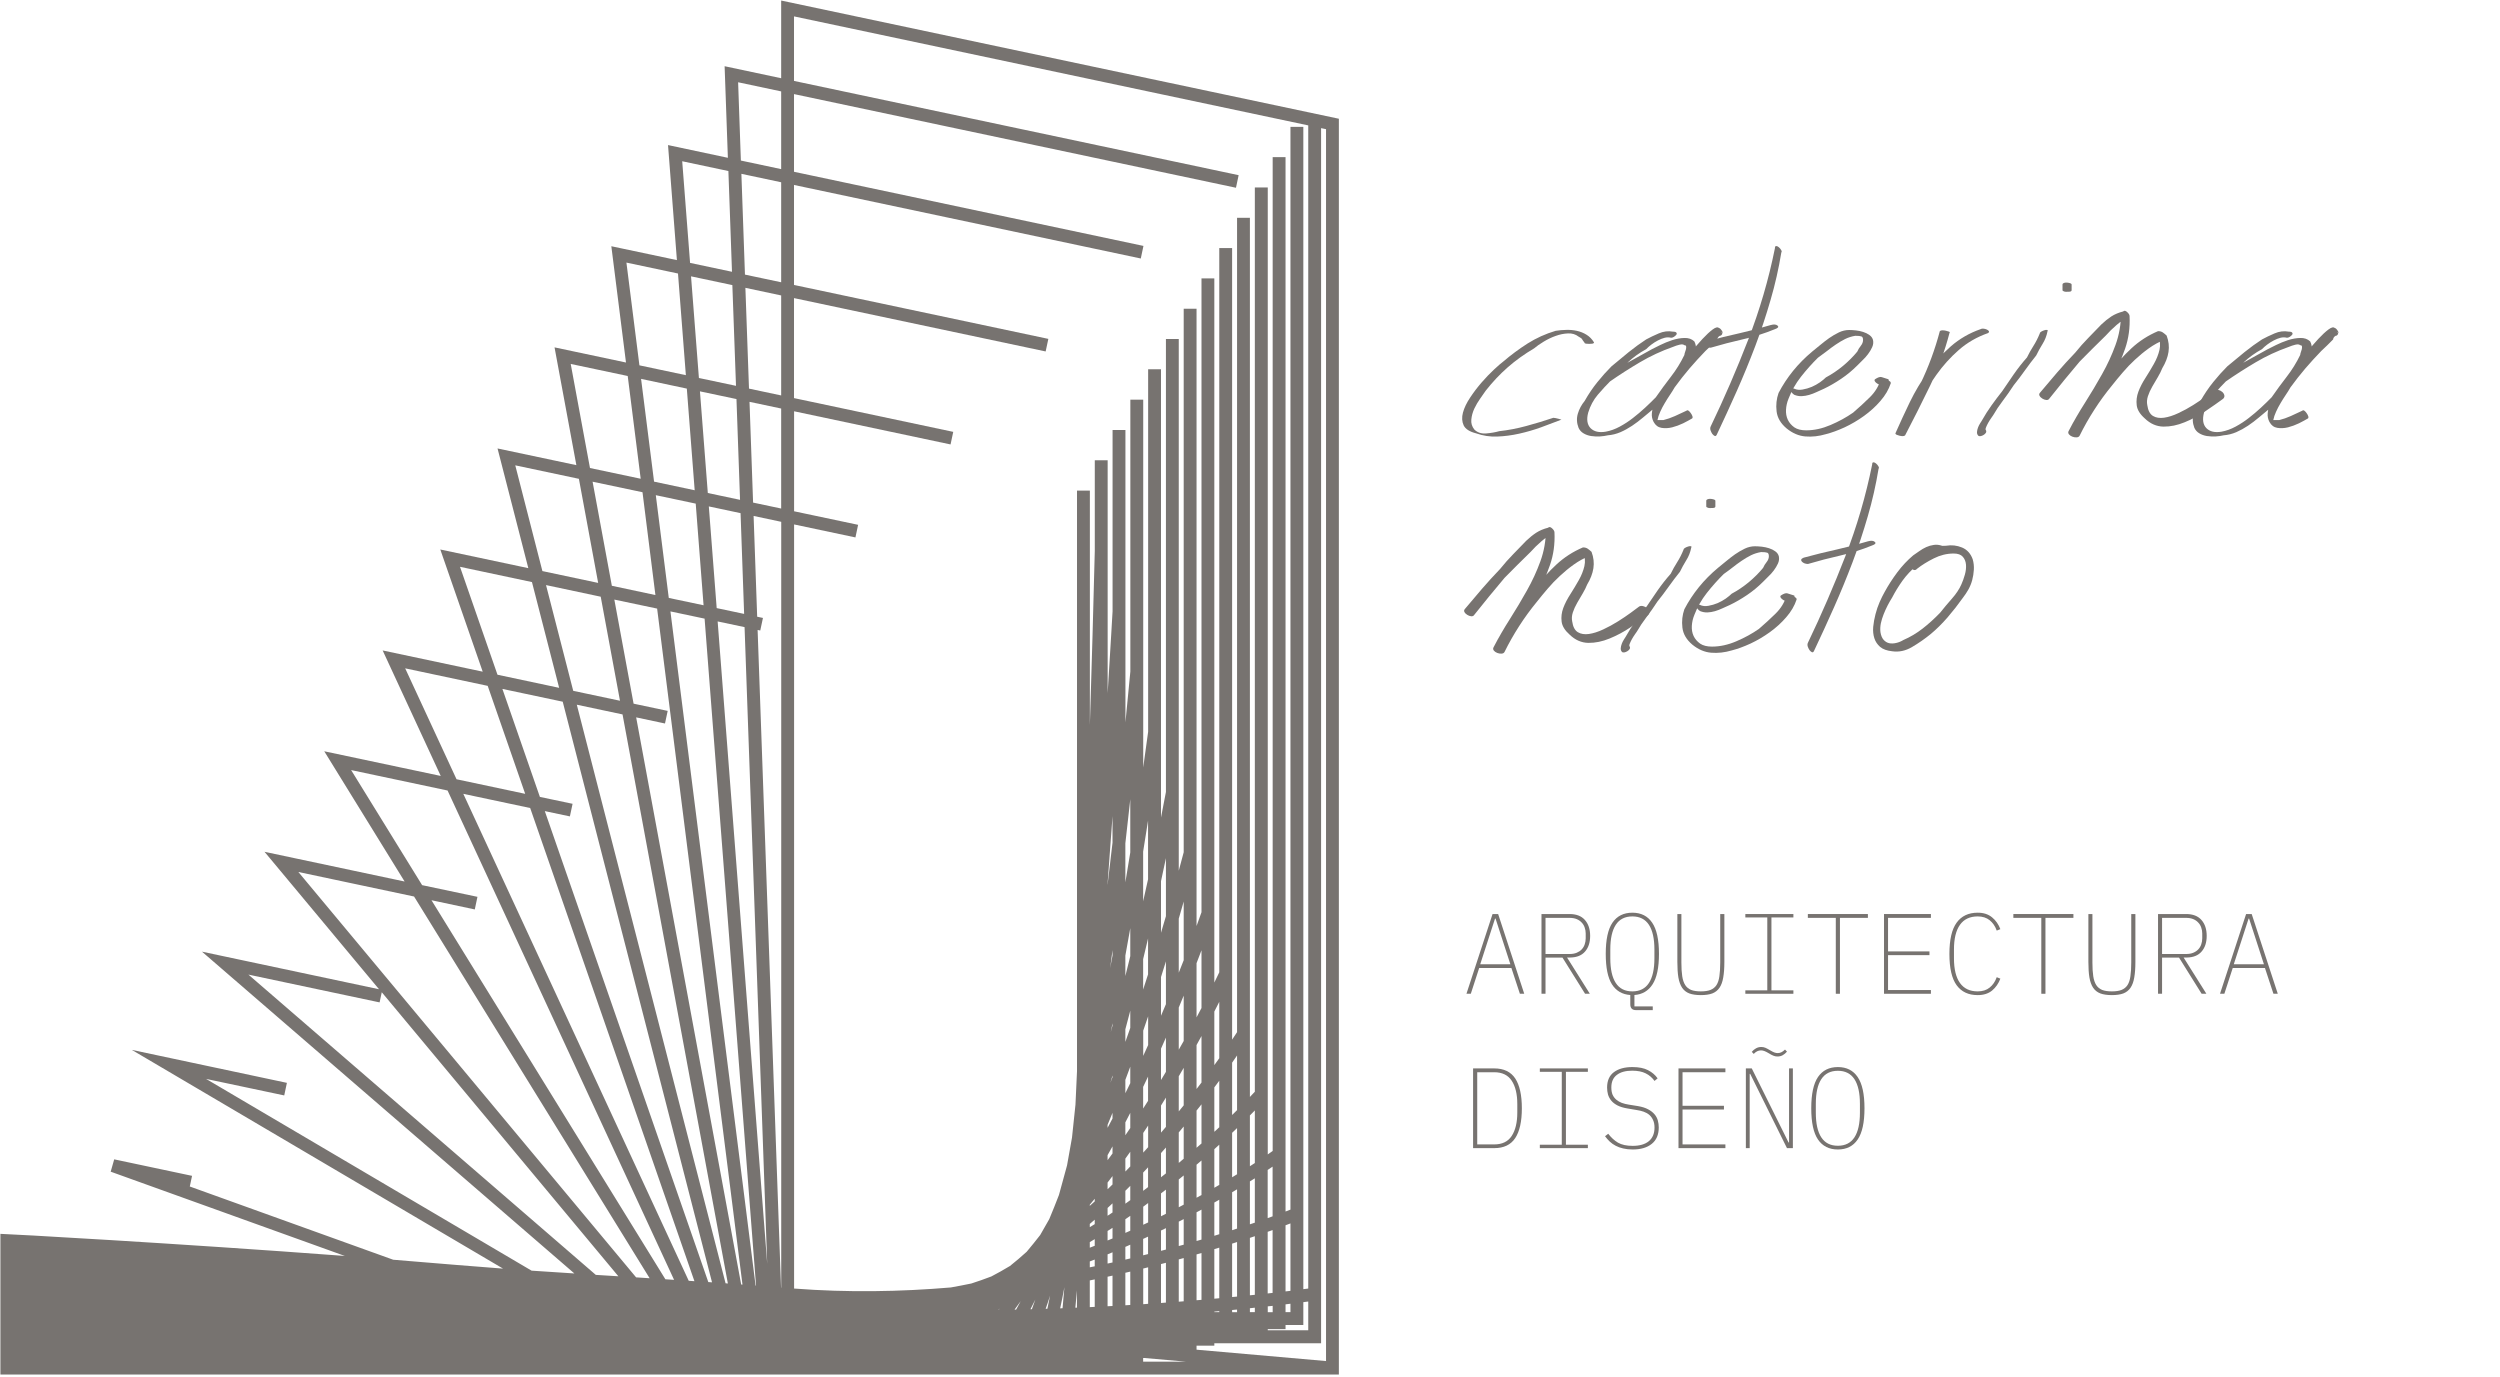 <svg xmlns="http://www.w3.org/2000/svg" xmlns:xlink="http://www.w3.org/1999/xlink" width="503" zoomAndPan="magnify" viewBox="0 0 377.25 207.75" height="277" preserveAspectRatio="xMidYMid meet" version="1.0"><defs><g/><clipPath id="d97d46a881"><path d="M 0 0.082 L 202.098 0.082 L 202.098 207.418 L 0 207.418 Z M 0 0.082 " clip-rule="nonzero"/></clipPath></defs><g clip-path="url(#d97d46a881)"><path fill="#777370" d="M 117.879 0.082 L 117.879 11.805 L 109.344 9.992 L 109.836 23.812 L 100.805 21.891 L 102.145 39.25 L 92.25 37.156 L 94.461 54.703 L 83.68 52.418 L 86.973 70.191 L 75.078 67.672 L 79.723 85.734 L 66.441 82.918 L 72.84 101.355 L 57.742 98.152 L 66.508 117.09 L 48.93 113.367 L 61.055 133.02 L 39.914 128.535 L 57.195 149.277 L 30.477 143.605 L 86.672 192.164 C 84.453 192.02 82.289 191.875 80.215 191.742 L 31.094 162.805 L 42.891 165.301 L 43.293 163.402 L 19.887 158.426 L 75.91 191.434 C 73.391 191.25 71.062 191.066 69.008 190.891 C 65.871 190.621 62.629 190.352 59.336 190.094 L 28.641 179.043 L 28.98 177.434 L 17.234 174.945 L 16.703 176.805 L 52.039 189.523 C 26.633 187.613 0.969 186.188 0.062 186.188 L 0.062 207.418 L 202.035 207.418 L 202.035 17.918 Z M 200.098 205.383 C 197.328 205.145 190.348 204.527 180.559 203.668 L 180.559 203.062 L 183.242 203.062 L 183.242 202.695 L 199.352 202.695 L 199.352 19.336 L 200.098 19.492 Z M 81.469 120.254 L 75.812 103.957 L 84.914 105.887 L 107.445 193.504 C 107.262 193.496 107.078 193.477 106.883 193.465 L 82.211 122.395 L 85.996 123.195 L 86.402 121.293 Z M 117.879 44.582 L 117.879 59.672 L 113.023 58.641 L 112.48 43.434 Z M 112.414 41.438 L 111.875 26.23 L 117.879 27.504 L 117.879 42.594 Z M 167.879 127.156 C 167.645 129.211 167.395 131.332 167.133 133.512 L 167.133 133.355 C 167.395 129.855 167.645 126.434 167.879 123.145 Z M 170.559 128.633 C 170.32 130.125 170.066 131.633 169.816 133.145 L 169.816 127.262 C 170.078 124.938 170.328 122.711 170.559 120.602 Z M 173.242 132.684 C 173.004 133.77 172.762 134.879 172.5 136.008 L 172.5 128.508 C 172.762 126.867 173.012 125.297 173.242 123.82 Z M 175.938 138.254 C 175.707 139.055 175.453 139.883 175.195 140.754 L 175.195 132.973 C 175.453 131.746 175.707 130.578 175.938 129.492 Z M 178.621 144.898 C 178.387 145.496 178.137 146.125 177.875 146.777 L 177.875 138.621 C 178.137 137.707 178.387 136.848 178.621 136.039 Z M 181.305 152.109 C 181.07 152.562 180.82 153.027 180.559 153.52 L 180.559 145.344 C 180.832 144.648 181.07 144 181.305 143.395 Z M 183.988 159.691 C 183.754 160.02 183.504 160.363 183.242 160.723 L 183.242 152.641 C 183.516 152.121 183.754 151.637 183.988 151.176 Z M 189.355 175.504 C 189.121 175.656 188.871 175.812 188.609 175.984 L 188.609 168.32 C 188.879 168.051 189.121 167.801 189.355 167.566 Z M 192.035 183.543 C 191.797 183.633 191.562 183.719 191.293 183.816 L 191.293 176.543 C 191.562 176.363 191.805 176.199 192.035 176.043 Z M 194.73 194.789 C 194.5 194.816 194.246 194.844 193.988 194.875 L 193.988 184.895 C 194.258 184.789 194.508 184.703 194.73 184.613 Z M 112.355 94.633 L 115.773 190.719 L 108.293 93.773 Z M 108.148 91.762 L 106.961 76.418 L 111.75 77.434 L 112.289 92.637 Z M 157.789 197.496 C 158.012 196.879 158.234 196.215 158.457 195.5 C 158.32 196.223 158.176 196.891 158.051 197.488 C 157.973 197.496 157.879 197.496 157.789 197.496 Z M 155.715 197.555 C 155.637 197.555 155.57 197.555 155.492 197.566 C 155.734 197.113 155.977 196.621 156.227 196.109 C 156.055 196.629 155.879 197.113 155.715 197.555 Z M 159.98 197.43 C 160.195 196.445 160.406 195.375 160.617 194.238 C 160.523 195.375 160.434 196.438 160.34 197.41 C 160.215 197.422 160.098 197.422 159.98 197.43 Z M 153.34 197.613 C 153.254 197.613 153.176 197.613 153.09 197.621 C 153.398 197.219 153.719 196.785 154.027 196.34 C 153.793 196.785 153.562 197.207 153.34 197.613 Z M 162.27 197.332 C 162.348 196.543 162.422 195.664 162.512 194.719 L 162.512 197.324 C 162.434 197.332 162.348 197.332 162.27 197.332 Z M 150.695 197.66 C 150.676 197.66 150.668 197.66 150.648 197.66 C 150.727 197.586 150.812 197.516 150.891 197.438 C 150.832 197.508 150.762 197.586 150.695 197.66 Z M 167.133 197.113 L 167.133 192.656 C 167.387 192.598 167.625 192.551 167.879 192.492 L 167.879 197.074 C 167.637 197.082 167.387 197.102 167.133 197.113 Z M 165.195 197.207 C 164.941 197.219 164.703 197.227 164.449 197.246 L 164.449 193.215 C 164.703 193.168 164.941 193.121 165.195 193.062 Z M 164.449 191.238 L 164.449 190.352 C 164.703 190.258 164.941 190.16 165.195 190.062 L 165.195 191.086 C 164.953 191.133 164.703 191.191 164.449 191.238 Z M 172.512 196.805 L 172.512 191.422 C 172.762 191.363 173.004 191.297 173.254 191.238 L 173.254 196.746 C 173.004 196.766 172.75 196.785 172.512 196.805 Z M 170.559 196.918 C 170.32 196.938 170.066 196.949 169.816 196.969 L 169.816 192.059 C 170.066 192 170.309 191.941 170.559 191.887 Z M 169.816 190.074 L 169.816 188.152 C 170.066 188.047 170.309 187.941 170.559 187.824 L 170.559 189.898 C 170.32 189.957 170.066 190.016 169.816 190.074 Z M 167.879 190.508 C 167.637 190.562 167.387 190.613 167.133 190.672 L 167.133 189.281 C 167.387 189.176 167.625 189.078 167.879 188.973 Z M 167.133 187.191 L 167.133 185.754 C 167.375 185.598 167.637 185.434 167.879 185.281 L 167.879 186.883 C 167.637 186.988 167.387 187.094 167.133 187.191 Z M 165.195 187.988 C 164.953 188.086 164.703 188.184 164.449 188.277 L 164.449 187.43 C 164.703 187.285 164.941 187.133 165.195 186.988 Z M 164.449 185.176 L 164.449 184.691 C 164.703 184.48 164.941 184.258 165.195 184.047 L 165.195 184.723 C 164.953 184.875 164.703 185.02 164.449 185.176 Z M 180.559 196.207 L 180.559 189.293 C 180.812 189.215 181.051 189.148 181.305 189.078 L 181.305 196.148 C 181.051 196.168 180.812 196.188 180.559 196.207 Z M 178.621 196.367 C 178.371 196.387 178.129 196.406 177.875 196.426 L 177.875 190.043 C 178.129 189.977 178.379 189.91 178.621 189.84 Z M 175.938 196.562 C 175.688 196.582 175.445 196.602 175.195 196.621 L 175.195 190.746 C 175.445 190.68 175.695 190.621 175.938 190.555 Z M 175.195 188.75 L 175.195 185.684 C 175.434 185.57 175.695 185.445 175.938 185.328 L 175.938 188.559 C 175.688 188.617 175.434 188.684 175.195 188.75 Z M 173.242 189.242 C 173.004 189.301 172.75 189.367 172.5 189.426 L 172.5 186.949 C 172.75 186.832 172.992 186.719 173.242 186.609 Z M 172.512 184.816 L 172.512 182.09 C 172.762 181.906 173.004 181.723 173.254 181.539 L 173.254 184.469 C 173.004 184.586 172.75 184.703 172.512 184.816 Z M 170.559 185.715 C 170.32 185.82 170.066 185.926 169.816 186.043 L 169.816 183.98 C 170.066 183.805 170.309 183.641 170.559 183.469 Z M 169.816 181.637 L 169.816 179.688 C 170.066 179.438 170.309 179.188 170.559 178.945 L 170.559 181.105 C 170.32 181.289 170.078 181.461 169.816 181.637 Z M 167.879 182.965 C 167.637 183.129 167.387 183.293 167.133 183.457 L 167.133 182.281 C 167.387 182.051 167.625 181.82 167.879 181.586 Z M 167.879 178.734 C 167.637 178.973 167.387 179.215 167.133 179.457 L 167.133 178.445 C 167.387 178.125 167.625 177.797 167.879 177.469 Z M 165.195 181.289 C 164.953 181.512 164.703 181.742 164.449 181.965 L 164.449 181.789 C 164.703 181.492 164.941 181.191 165.195 180.895 Z M 185.926 198 L 185.926 197.68 C 186.18 197.66 186.418 197.633 186.672 197.613 L 186.672 198.008 L 185.926 198.008 Z M 183.988 198 L 183.242 198 L 183.242 197.922 C 183.496 197.902 183.734 197.875 183.988 197.855 Z M 183.242 195.973 L 183.242 188.492 C 183.496 188.414 183.746 188.336 183.988 188.27 L 183.988 195.906 C 183.746 195.934 183.496 195.953 183.242 195.973 Z M 183.242 186.477 L 183.242 181.461 C 183.496 181.316 183.746 181.184 183.988 181.039 L 183.988 186.246 C 183.734 186.32 183.504 186.398 183.242 186.477 Z M 181.305 187.055 C 181.062 187.121 180.812 187.199 180.559 187.266 L 180.559 182.938 C 180.812 182.801 181.051 182.668 181.305 182.531 Z M 178.621 187.824 C 178.379 187.895 178.129 187.961 177.875 188.027 L 177.875 184.344 C 178.129 184.219 178.371 184.086 178.621 183.961 Z M 177.875 182.176 L 177.875 177.98 C 178.129 177.777 178.371 177.578 178.621 177.375 L 178.621 181.781 C 178.371 181.914 178.129 182.039 177.875 182.176 Z M 175.938 183.16 C 175.688 183.285 175.445 183.41 175.195 183.535 L 175.195 180.082 C 175.445 179.891 175.695 179.707 175.938 179.516 Z M 175.195 177.645 L 175.195 174 C 175.445 173.719 175.688 173.441 175.938 173.16 L 175.938 177.066 C 175.695 177.258 175.434 177.449 175.195 177.645 Z M 173.242 179.137 C 173.004 179.32 172.75 179.504 172.5 179.699 L 172.5 176.941 C 172.75 176.68 172.992 176.41 173.242 176.148 Z M 172.512 173.93 L 172.512 170.961 C 172.762 170.586 173.004 170.219 173.254 169.844 L 173.254 173.113 C 173.004 173.391 172.75 173.66 172.512 173.93 Z M 170.559 176.016 C 170.32 176.273 170.066 176.523 169.816 176.785 L 169.816 174.836 C 170.066 174.492 170.309 174.145 170.559 173.797 Z M 169.816 171.309 L 169.816 169.359 C 170.066 168.879 170.309 168.406 170.559 167.926 L 170.559 170.219 C 170.32 170.586 170.066 170.941 169.816 171.309 Z M 167.879 174.059 C 167.637 174.395 167.387 174.73 167.133 175.07 L 167.133 174.309 C 167.387 173.863 167.625 173.422 167.879 172.988 Z M 167.133 170.191 L 167.133 169.738 C 167.387 169.129 167.625 168.531 167.879 167.926 L 167.879 168.781 C 167.637 169.254 167.387 169.719 167.133 170.191 Z M 191.305 198 L 191.305 197.129 C 191.555 197.102 191.805 197.074 192.047 197.055 L 192.047 198.008 L 191.305 198.008 Z M 189.355 198 L 188.609 198 L 188.609 197.41 C 188.859 197.383 189.113 197.363 189.355 197.332 Z M 188.609 195.461 L 188.609 186.793 C 188.859 186.707 189.113 186.629 189.355 186.543 L 189.355 195.387 C 189.113 195.414 188.859 195.445 188.609 195.461 Z M 186.672 195.656 C 186.43 195.676 186.18 195.703 185.926 195.723 L 185.926 187.664 C 186.18 187.586 186.418 187.508 186.672 187.422 Z M 185.926 185.637 L 185.926 179.91 C 186.18 179.766 186.43 179.609 186.672 179.465 L 186.672 185.395 C 186.43 185.473 186.18 185.551 185.926 185.637 Z M 185.926 177.652 L 185.926 170.941 C 186.188 170.703 186.43 170.461 186.672 170.23 L 186.672 177.199 C 186.43 177.344 186.188 177.5 185.926 177.652 Z M 183.988 178.801 C 183.734 178.945 183.504 179.09 183.242 179.234 L 183.242 173.41 C 183.504 173.18 183.734 172.957 183.988 172.734 Z M 181.305 180.332 C 181.062 180.469 180.812 180.605 180.559 180.738 L 180.559 175.754 C 180.812 175.543 181.062 175.328 181.305 175.117 Z M 180.559 173.199 L 180.559 167.586 C 180.812 167.27 181.062 166.949 181.305 166.641 L 181.305 172.551 C 181.062 172.766 180.812 172.977 180.559 173.199 Z M 178.621 174.855 C 178.371 175.07 178.137 175.273 177.875 175.484 L 177.875 170.883 C 178.129 170.586 178.379 170.285 178.621 169.988 Z M 177.875 167.711 L 177.875 162.41 C 178.129 161.984 178.379 161.559 178.621 161.137 L 178.621 166.797 C 178.379 167.094 178.129 167.402 177.875 167.711 Z M 175.938 170.047 C 175.695 170.336 175.445 170.625 175.195 170.914 L 175.195 166.824 C 175.445 166.43 175.695 166.023 175.938 165.629 Z M 175.195 162.977 L 175.195 158.242 C 175.445 157.684 175.695 157.125 175.938 156.574 L 175.938 161.742 C 175.688 162.148 175.445 162.562 175.195 162.977 Z M 173.242 166.121 C 173.004 166.508 172.75 166.895 172.5 167.277 L 172.5 164.008 C 172.75 163.488 173.004 162.977 173.242 162.457 Z M 172.512 159.332 L 172.512 155.523 C 172.762 154.801 173.012 154.078 173.254 153.363 L 173.254 157.703 C 173.004 158.242 172.762 158.785 172.512 159.332 Z M 170.559 163.449 C 170.32 163.953 170.066 164.461 169.816 164.965 L 169.816 162.949 C 170.066 162.285 170.32 161.617 170.559 160.961 Z M 169.816 157.223 L 169.816 155.32 C 170.066 154.379 170.32 153.441 170.559 152.508 L 170.559 155.109 C 170.32 155.805 170.066 156.516 169.816 157.223 Z M 167.879 162.543 C 167.77 162.832 167.664 163.113 167.551 163.402 C 167.656 163.035 167.762 162.66 167.879 162.293 Z M 167.617 155.738 C 167.703 155.293 167.789 154.859 167.879 154.414 L 167.879 154.754 C 167.789 155.082 167.703 155.41 167.617 155.738 Z M 114.086 193.996 C 114.066 193.996 114.035 193.996 114.016 193.988 L 101.168 92.262 L 106.324 93.352 Z M 191.305 200.562 L 193.988 200.562 L 193.988 199.938 L 196.672 199.938 L 196.672 196.496 C 196.949 196.457 197.191 196.426 197.414 196.398 L 197.414 200.738 L 191.305 200.738 Z M 194.73 198 L 193.988 198 L 193.988 196.824 C 194.246 196.793 194.488 196.766 194.73 196.734 Z M 192.035 195.098 C 191.797 195.125 191.543 195.152 191.293 195.184 L 191.293 185.879 C 191.543 185.793 191.797 185.695 192.035 185.617 Z M 189.355 184.5 C 189.113 184.586 188.871 184.664 188.609 184.75 L 188.609 178.27 C 188.859 178.117 189.121 177.953 189.355 177.809 Z M 186.672 167.52 C 186.438 167.75 186.188 167.992 185.926 168.254 L 185.926 160.355 C 186.195 159.969 186.438 159.613 186.672 159.273 Z M 183.988 170.105 C 183.746 170.324 183.496 170.559 183.242 170.789 L 183.242 164.086 C 183.504 163.738 183.746 163.41 183.988 163.082 Z M 181.305 163.355 C 181.062 163.672 180.812 163.992 180.559 164.328 L 180.559 157.695 C 180.812 157.23 181.062 156.777 181.305 156.336 Z M 178.621 157.086 C 178.379 157.512 178.129 157.953 177.875 158.398 L 177.875 152.035 C 178.129 151.426 178.379 150.82 178.621 150.242 Z M 175.938 151.531 C 175.695 152.102 175.445 152.691 175.195 153.277 L 175.195 147.434 C 175.445 146.633 175.695 145.844 175.938 145.07 Z M 173.242 147.031 C 173.004 147.781 172.75 148.543 172.5 149.324 L 172.5 144.734 C 172.75 143.676 173.004 142.633 173.242 141.609 Z M 170.559 144.281 C 170.32 145.273 170.066 146.277 169.816 147.281 L 169.816 144.203 C 170.066 142.805 170.32 141.426 170.559 140.059 Z M 167.879 144.195 C 167.762 144.832 167.645 145.457 167.52 146.094 C 167.637 145.18 167.762 144.273 167.879 143.367 Z M 117.879 194.305 C 117.867 194.305 117.867 194.305 117.859 194.305 L 114.324 95.059 L 114.723 95.145 L 115.129 93.246 L 114.258 93.062 L 113.719 77.855 L 117.887 78.742 L 117.887 194.305 Z M 113.641 75.84 L 113.102 60.637 L 117.879 61.648 L 117.879 76.738 Z M 111.062 58.223 L 105.465 57.039 L 104.277 41.699 L 110.512 43.02 Z M 111.133 60.219 L 111.672 75.426 L 106.809 74.395 L 105.621 59.055 Z M 104.828 73.98 L 98.699 72.68 L 96.738 57.172 L 103.641 58.641 Z M 104.984 75.996 L 106.168 91.336 L 100.918 90.227 L 98.961 74.723 Z M 98.902 89.793 L 92.328 88.395 L 89.422 72.688 L 96.953 74.277 Z M 99.16 91.836 L 112.039 193.844 C 111.973 193.844 111.914 193.832 111.844 193.832 L 95.996 108.25 L 100.348 109.176 L 100.754 107.273 L 95.609 106.184 L 92.703 90.477 Z M 93.555 105.742 L 86.5 104.246 L 82.395 88.289 L 90.648 90.043 Z M 93.941 107.805 L 109.836 193.68 C 109.723 193.668 109.605 193.66 109.488 193.648 L 87.039 106.34 Z M 104.789 193.332 C 104.5 193.312 104.219 193.293 103.93 193.273 L 69.914 119.789 L 80.004 121.93 Z M 172.512 204.922 L 172.695 204.922 C 174.875 205.113 176.961 205.297 178.938 205.473 L 172.5 205.473 L 172.5 204.922 Z M 119.816 2.473 L 197.414 18.922 L 197.414 194.441 C 197.199 194.469 196.961 194.5 196.672 194.535 L 196.672 19.145 L 194.73 19.145 L 194.73 182.531 C 194.535 182.609 194.277 182.707 193.988 182.82 L 193.988 23.715 L 192.047 23.715 L 192.047 173.68 C 191.863 173.805 191.613 173.988 191.305 174.203 L 191.305 28.285 L 189.355 28.285 L 189.355 164.742 C 189.191 164.926 188.949 165.188 188.609 165.531 L 188.609 32.863 L 186.672 32.863 L 186.672 155.754 C 186.527 155.977 186.273 156.363 185.926 156.883 L 185.926 37.434 L 183.988 37.434 L 183.988 146.723 C 183.863 146.98 183.609 147.512 183.242 148.266 L 183.242 42.008 L 181.305 42.008 L 181.305 137.656 C 181.207 137.945 180.957 138.66 180.559 139.738 L 180.559 46.586 L 178.621 46.586 L 178.621 128.602 C 178.543 128.922 178.281 129.895 177.875 131.391 L 177.875 51.156 L 175.938 51.156 L 175.938 119.512 C 175.715 120.707 175.465 122 175.195 123.367 L 175.195 55.727 L 173.254 55.727 L 173.254 110.426 C 173.023 112.172 172.77 113.977 172.512 115.816 L 172.512 60.309 L 170.57 60.309 L 170.57 101.336 C 170.543 101.633 170.281 104.457 169.828 109.012 L 169.828 64.887 L 167.887 64.887 L 167.887 92.242 C 167.867 92.523 167.605 97.258 167.145 104.621 L 167.145 69.457 L 165.203 69.457 L 165.203 83.141 C 165 91.328 164.75 100.246 164.461 109.426 L 164.461 74.027 L 162.52 74.027 L 162.52 161.656 C 162.441 163.363 162.367 165.031 162.289 166.68 C 162.113 168.418 161.941 170.074 161.766 171.656 C 161.516 173.133 161.266 174.531 161.016 175.859 C 160.609 177.395 160.203 178.879 159.797 180.316 C 159.316 181.578 158.824 182.793 158.332 183.969 C 157.879 184.789 157.422 185.59 156.961 186.371 C 156.285 187.238 155.609 188.086 154.922 188.895 C 154.094 189.648 153.254 190.363 152.406 191.035 C 151.477 191.598 150.543 192.125 149.594 192.617 C 148.602 192.996 147.598 193.352 146.574 193.68 C 145.551 193.891 144.52 194.094 143.477 194.277 C 135.898 194.922 127.918 195.066 119.828 194.441 L 119.828 79.137 L 129.086 81.098 L 129.488 79.195 L 119.828 77.152 L 119.828 62.062 L 143.438 67.066 L 143.844 65.168 L 119.816 60.074 L 119.816 44.984 L 157.789 53.035 L 158.195 51.137 L 119.816 43 L 119.816 27.91 L 172.145 39.008 L 172.547 37.109 L 119.816 25.922 L 119.816 14.199 L 186.508 28.332 L 186.91 26.434 L 119.816 12.211 Z M 111.383 12.414 L 117.879 13.793 L 117.879 25.52 L 111.797 24.227 Z M 102.945 24.332 L 109.914 25.809 L 110.457 41.012 L 104.133 39.672 Z M 94.527 39.625 L 102.309 41.273 L 103.496 56.613 L 96.488 55.129 Z M 86.121 54.918 L 94.723 56.738 L 96.68 72.242 L 89.027 70.625 Z M 77.754 70.219 L 87.355 72.254 L 90.262 87.961 L 81.848 86.176 Z M 69.414 85.531 L 80.273 87.836 L 84.375 103.793 L 75.07 101.816 Z M 61.141 100.852 L 73.594 103.496 L 79.25 119.789 L 68.891 117.59 Z M 52.984 116.203 L 67.539 119.289 L 101.719 193.129 C 101.285 193.102 100.852 193.07 100.406 193.043 L 65.109 135.844 L 71.645 137.234 L 72.047 135.332 L 63.699 133.57 Z M 62.484 135.285 L 98.031 192.887 C 97.348 192.84 96.672 192.801 95.988 192.754 L 45.023 131.582 Z M 37.484 147.066 L 57.281 151.262 L 57.609 149.73 L 93.312 192.59 C 93.207 192.578 93.09 192.578 92.984 192.57 C 91.953 192.504 90.93 192.434 89.906 192.379 Z M 37.484 147.066 " fill-opacity="1" fill-rule="nonzero"/></g><g fill="#777370" fill-opacity="1"><g transform="translate(220.476, 65.938)"><g><path d="M 20.062 -14.266 C 20.062 -14.172 19.984 -14.109 19.828 -14.078 C 19.68 -14.055 19.516 -14.047 19.328 -14.047 C 19.148 -14.047 18.984 -14.055 18.828 -14.078 C 18.68 -14.109 18.609 -14.172 18.609 -14.266 C 18.461 -14.43 18.352 -14.582 18.281 -14.719 C 18.219 -14.852 18.035 -14.992 17.734 -15.141 C 17.285 -15.492 16.754 -15.656 16.141 -15.625 C 15.523 -15.602 14.906 -15.477 14.281 -15.25 C 13.656 -15.031 13.047 -14.738 12.453 -14.375 C 11.867 -14.02 11.395 -13.688 11.031 -13.375 C 9.562 -12.508 8.234 -11.555 7.047 -10.516 C 5.859 -9.473 4.75 -8.297 3.719 -6.984 C 3.5 -6.672 3.223 -6.273 2.891 -5.797 C 2.555 -5.328 2.258 -4.82 2 -4.281 C 1.75 -3.738 1.598 -3.188 1.547 -2.625 C 1.492 -2.07 1.645 -1.57 2 -1.125 C 2.445 -0.676 3.039 -0.477 3.781 -0.531 C 4.52 -0.594 5.18 -0.707 5.766 -0.875 C 7.109 -1.02 8.469 -1.281 9.844 -1.656 C 11.227 -2.031 12.586 -2.441 13.922 -2.891 C 14.004 -2.891 14.125 -2.875 14.281 -2.844 C 14.438 -2.812 14.586 -2.773 14.734 -2.734 C 14.891 -2.691 15.008 -2.656 15.094 -2.625 C 15.176 -2.602 15.176 -2.594 15.094 -2.594 C 14.145 -2.227 13.133 -1.848 12.062 -1.453 C 10.988 -1.066 9.895 -0.75 8.781 -0.5 C 7.664 -0.25 6.555 -0.102 5.453 -0.062 C 4.359 -0.02 3.297 -0.18 2.266 -0.547 C 1.285 -0.797 0.66 -1.195 0.391 -1.75 C 0.129 -2.312 0.094 -2.953 0.281 -3.672 C 0.477 -4.398 0.844 -5.16 1.375 -5.953 C 1.906 -6.754 2.484 -7.516 3.109 -8.234 C 3.742 -8.961 4.359 -9.602 4.953 -10.156 C 5.555 -10.719 6.023 -11.125 6.359 -11.375 C 7.523 -12.375 8.754 -13.285 10.047 -14.109 C 11.348 -14.93 12.754 -15.566 14.266 -16.016 C 14.766 -16.098 15.289 -16.145 15.844 -16.156 C 16.406 -16.176 16.945 -16.129 17.469 -16.016 C 18 -15.898 18.488 -15.703 18.938 -15.422 C 19.383 -15.148 19.758 -14.766 20.062 -14.266 Z M 20.062 -14.266 "/></g></g></g><g fill="#777370" fill-opacity="1"><g transform="translate(237.908, 65.938)"><g><path d="M 14.547 -15.891 C 14.828 -15.891 15 -15.836 15.062 -15.734 C 15.133 -15.641 15.129 -15.535 15.047 -15.422 C 14.961 -15.316 14.844 -15.211 14.688 -15.109 C 14.539 -15.016 14.398 -14.969 14.266 -14.969 C 13.953 -15.051 13.629 -15.051 13.297 -14.969 C 12.961 -14.883 12.617 -14.75 12.266 -14.562 C 11.922 -14.383 11.594 -14.176 11.281 -13.938 C 10.977 -13.707 10.719 -13.477 10.5 -13.25 C 9.469 -12.695 8.52 -12.008 7.656 -11.188 C 6.789 -10.363 5.992 -9.504 5.266 -8.609 C 4.547 -7.891 3.859 -7.145 3.203 -6.375 C 2.547 -5.602 2.062 -4.703 1.75 -3.672 C 1.477 -2.641 1.598 -1.859 2.109 -1.328 C 2.629 -0.805 3.391 -0.629 4.391 -0.797 C 5.117 -0.93 5.828 -1.188 6.516 -1.562 C 7.211 -1.938 7.875 -2.367 8.5 -2.859 C 9.133 -3.348 9.742 -3.863 10.328 -4.406 C 10.91 -4.945 11.453 -5.473 11.953 -5.984 C 12.68 -7.035 13.441 -8.07 14.234 -9.094 C 15.023 -10.113 15.703 -11.207 16.266 -12.375 C 16.266 -12.457 16.289 -12.578 16.344 -12.734 C 16.406 -12.891 16.457 -13.051 16.5 -13.219 C 16.539 -13.383 16.551 -13.531 16.531 -13.656 C 16.52 -13.781 16.43 -13.844 16.266 -13.844 C 16.129 -13.977 15.883 -14.004 15.531 -13.922 C 15.188 -13.836 14.859 -13.727 14.547 -13.594 C 12.797 -12.977 11.129 -12.203 9.547 -11.266 C 7.973 -10.336 6.445 -9.359 4.969 -8.328 C 4.832 -8.266 4.664 -8.234 4.469 -8.234 C 4.281 -8.234 4.113 -8.258 3.969 -8.312 C 3.832 -8.375 3.734 -8.453 3.672 -8.547 C 3.617 -8.648 3.664 -8.785 3.812 -8.953 C 4.977 -9.672 6.203 -10.383 7.484 -11.094 C 8.766 -11.812 10.062 -12.531 11.375 -13.25 C 11.656 -13.395 12.07 -13.602 12.625 -13.875 C 13.188 -14.156 13.785 -14.398 14.422 -14.609 C 15.066 -14.816 15.688 -14.926 16.281 -14.938 C 16.883 -14.957 17.379 -14.785 17.766 -14.422 C 17.961 -14.055 18.039 -13.664 18 -13.25 C 17.957 -12.832 17.852 -12.422 17.688 -12.016 C 17.52 -11.617 17.332 -11.242 17.125 -10.891 C 16.914 -10.547 16.738 -10.273 16.594 -10.078 C 15.875 -8.91 15.086 -7.863 14.234 -6.938 C 13.391 -6.02 12.52 -5.129 11.625 -4.266 C 11.125 -3.848 10.598 -3.41 10.047 -2.953 C 9.504 -2.492 8.945 -2.07 8.375 -1.688 C 7.812 -1.312 7.223 -0.988 6.609 -0.719 C 5.992 -0.457 5.363 -0.301 4.719 -0.25 C 4.363 -0.164 3.961 -0.109 3.516 -0.078 C 3.066 -0.055 2.625 -0.078 2.188 -0.141 C 1.758 -0.211 1.379 -0.348 1.047 -0.547 C 0.711 -0.742 0.461 -1.02 0.297 -1.375 C 0.016 -2.102 -0.02 -2.816 0.188 -3.516 C 0.395 -4.211 0.738 -4.852 1.219 -5.438 C 1.801 -6.469 2.441 -7.414 3.141 -8.281 C 3.836 -9.145 4.547 -9.938 5.266 -10.656 C 6.129 -11.383 7 -12.102 7.875 -12.812 C 8.758 -13.52 9.633 -14.156 10.5 -14.719 C 11.051 -15.02 11.68 -15.32 12.391 -15.625 C 13.109 -15.938 13.828 -16.023 14.547 -15.891 Z M 21.484 -16.438 C 21.566 -16.438 21.656 -16.379 21.75 -16.266 C 21.852 -16.148 21.93 -16.035 21.984 -15.922 C 22.047 -15.816 22.066 -15.75 22.047 -15.719 C 22.035 -15.688 21.945 -15.742 21.781 -15.891 C 21.926 -15.742 22 -15.645 22 -15.594 C 22 -15.539 21.926 -15.441 21.781 -15.297 C 21.645 -15.297 21.52 -15.234 21.406 -15.109 C 21.289 -14.984 21.234 -14.852 21.234 -14.719 C 20.93 -14.414 20.641 -14.125 20.359 -13.844 C 20.078 -13.562 19.77 -13.27 19.438 -12.969 C 18.602 -12.102 17.801 -11.223 17.031 -10.328 C 16.27 -9.43 15.523 -8.484 14.797 -7.484 C 14.578 -7.098 14.332 -6.707 14.062 -6.312 C 13.801 -5.926 13.547 -5.52 13.297 -5.094 C 13.047 -4.676 12.82 -4.25 12.625 -3.812 C 12.426 -3.383 12.285 -2.961 12.203 -2.547 L 12.203 -2.266 C 12.098 -2.285 12.016 -2.328 11.953 -2.391 C 11.785 -2.492 11.785 -2.547 11.953 -2.547 L 13.094 -2.547 C 13.676 -2.691 14.258 -2.895 14.844 -3.156 C 15.426 -3.414 16.008 -3.688 16.594 -3.969 C 16.676 -4.051 16.781 -4.047 16.906 -3.953 C 17.031 -3.859 17.141 -3.738 17.234 -3.594 C 17.336 -3.457 17.414 -3.312 17.469 -3.156 C 17.531 -3 17.52 -2.879 17.438 -2.797 C 17.07 -2.578 16.617 -2.332 16.078 -2.062 C 15.535 -1.801 14.984 -1.598 14.422 -1.453 C 13.867 -1.316 13.332 -1.289 12.812 -1.375 C 12.301 -1.457 11.906 -1.754 11.625 -2.266 C 11.406 -2.68 11.316 -3.117 11.359 -3.578 C 11.398 -4.035 11.508 -4.477 11.688 -4.906 C 11.863 -5.344 12.082 -5.75 12.344 -6.125 C 12.613 -6.5 12.863 -6.844 13.094 -7.156 C 13.227 -7.344 13.504 -7.727 13.922 -8.312 C 14.336 -8.906 14.82 -9.578 15.375 -10.328 C 15.938 -11.078 16.535 -11.852 17.172 -12.656 C 17.816 -13.469 18.426 -14.18 19 -14.797 C 19.57 -15.41 20.082 -15.883 20.531 -16.219 C 20.977 -16.551 21.297 -16.625 21.484 -16.438 Z M 21.484 -16.438 "/></g></g></g><g fill="#777370" fill-opacity="1"><g transform="translate(257.053, 65.938)"><g><path d="M 10.781 -28.469 C 10.781 -28.695 10.844 -28.812 10.969 -28.812 C 11.094 -28.812 11.223 -28.754 11.359 -28.641 C 11.504 -28.523 11.625 -28.383 11.719 -28.219 C 11.82 -28.051 11.832 -27.926 11.75 -27.844 C 11.352 -25.414 10.812 -23.023 10.125 -20.672 C 9.445 -18.316 8.676 -15.992 7.812 -13.703 C 6.945 -11.422 6.02 -9.164 5.031 -6.938 C 4.039 -4.707 3.031 -2.504 2 -0.328 C 1.914 -0.16 1.812 -0.102 1.688 -0.156 C 1.562 -0.219 1.441 -0.32 1.328 -0.469 C 1.223 -0.625 1.133 -0.805 1.062 -1.016 C 1 -1.234 1.008 -1.426 1.094 -1.594 C 3.125 -5.82 5.008 -10.18 6.75 -14.672 C 8.488 -19.16 9.832 -23.758 10.781 -28.469 Z M 1.094 -13.469 C 0.926 -13.469 0.754 -13.5 0.578 -13.562 C 0.41 -13.633 0.281 -13.719 0.188 -13.812 C 0.094 -13.914 0.055 -14.02 0.078 -14.125 C 0.109 -14.238 0.234 -14.336 0.453 -14.422 C 2.211 -14.898 3.879 -15.312 5.453 -15.656 C 7.023 -16.008 8.594 -16.422 10.156 -16.891 C 10.633 -17.023 10.977 -16.992 11.188 -16.797 C 11.395 -16.609 11.258 -16.43 10.781 -16.266 C 9.195 -15.617 7.582 -15.109 5.938 -14.734 C 4.289 -14.359 2.676 -13.938 1.094 -13.469 Z M 1.094 -13.469 "/></g></g></g><g fill="#777370" fill-opacity="1"><g transform="translate(267.713, 65.938)"><g><path d="M 3.047 -6.359 C 2.91 -6.441 2.789 -6.547 2.688 -6.672 C 2.594 -6.797 2.531 -6.91 2.5 -7.016 C 2.477 -7.129 2.508 -7.223 2.594 -7.297 C 2.676 -7.367 2.828 -7.363 3.047 -7.281 C 3.41 -7.113 3.828 -7.07 4.297 -7.156 C 4.773 -7.238 5.238 -7.375 5.688 -7.562 C 6.133 -7.758 6.547 -7.988 6.922 -8.25 C 7.297 -8.52 7.594 -8.766 7.812 -8.984 C 8.707 -9.461 9.566 -10.039 10.391 -10.719 C 11.211 -11.406 11.93 -12.125 12.547 -12.875 C 12.68 -13.188 12.859 -13.477 13.078 -13.75 C 13.305 -14.031 13.422 -14.328 13.422 -14.641 C 13.422 -14.941 13.336 -15.117 13.172 -15.172 C 13.004 -15.234 12.695 -15.266 12.25 -15.266 C 11.719 -15.18 11.207 -15.02 10.719 -14.781 C 10.238 -14.539 9.766 -14.258 9.297 -13.938 C 8.836 -13.625 8.383 -13.289 7.938 -12.938 C 7.5 -12.594 7.055 -12.266 6.609 -11.953 C 5.711 -11.066 4.859 -10.109 4.047 -9.078 C 3.242 -8.047 2.617 -6.941 2.172 -5.766 C 1.953 -5.234 1.828 -4.688 1.797 -4.125 C 1.766 -3.57 1.852 -3.066 2.062 -2.609 C 2.281 -2.148 2.609 -1.766 3.047 -1.453 C 3.492 -1.148 4.094 -1 4.844 -1 C 6.039 -1 7.258 -1.266 8.5 -1.797 C 9.75 -2.328 10.891 -2.953 11.922 -3.672 C 12.805 -4.43 13.645 -5.203 14.438 -5.984 C 15.238 -6.766 15.789 -7.672 16.094 -8.703 C 16.238 -8.703 16.32 -8.641 16.344 -8.516 C 16.375 -8.391 16.391 -8.254 16.391 -8.109 C 16.391 -8.254 16.375 -8.336 16.344 -8.359 C 16.32 -8.391 16.238 -8.406 16.094 -8.406 C 16.238 -8.406 16.383 -8.352 16.531 -8.25 C 16.688 -8.156 16.832 -8.109 16.969 -8.109 C 16.945 -8.055 16.895 -8.016 16.812 -7.984 C 16.664 -7.898 16.523 -7.859 16.391 -7.859 C 16.305 -7.773 16.188 -7.758 16.031 -7.812 C 15.883 -7.875 15.734 -7.953 15.578 -8.047 C 15.422 -8.141 15.301 -8.25 15.219 -8.375 C 15.133 -8.508 15.133 -8.617 15.219 -8.703 C 15.664 -9.004 16.004 -9.113 16.234 -9.031 C 16.473 -8.945 16.816 -8.836 17.266 -8.703 C 17.266 -8.555 17.32 -8.457 17.438 -8.406 C 17.551 -8.352 17.609 -8.254 17.609 -8.109 C 17.297 -7.16 16.773 -6.27 16.047 -5.438 C 15.328 -4.602 14.5 -3.848 13.562 -3.172 C 12.633 -2.504 11.66 -1.93 10.641 -1.453 C 9.617 -0.984 8.676 -0.641 7.812 -0.422 C 6.758 -0.109 5.727 0.004 4.719 -0.078 C 3.719 -0.16 2.77 -0.566 1.875 -1.297 C 0.988 -2.047 0.488 -2.898 0.375 -3.859 C 0.258 -4.828 0.359 -5.754 0.672 -6.641 C 1.285 -7.816 2.016 -8.926 2.859 -9.969 C 3.711 -11.02 4.672 -11.988 5.734 -12.875 C 6.086 -13.156 6.488 -13.484 6.938 -13.859 C 7.383 -14.234 7.844 -14.586 8.312 -14.922 C 8.789 -15.254 9.281 -15.539 9.781 -15.781 C 10.281 -16.02 10.797 -16.141 11.328 -16.141 C 11.641 -16.141 11.984 -16.117 12.359 -16.078 C 12.734 -16.035 13.098 -15.957 13.453 -15.844 C 13.816 -15.727 14.129 -15.57 14.391 -15.375 C 14.66 -15.188 14.836 -14.941 14.922 -14.641 C 15.004 -14.273 14.961 -13.91 14.797 -13.547 C 14.629 -13.18 14.422 -12.832 14.172 -12.5 C 13.922 -12.164 13.641 -11.852 13.328 -11.562 C 13.023 -11.27 12.766 -11.008 12.547 -10.781 C 11.797 -10.031 10.988 -9.363 10.125 -8.781 C 9.258 -8.195 8.395 -7.695 7.531 -7.281 C 7.133 -7.113 6.754 -6.941 6.391 -6.766 C 6.035 -6.598 5.664 -6.457 5.281 -6.344 C 4.906 -6.238 4.531 -6.176 4.156 -6.156 C 3.781 -6.145 3.41 -6.211 3.047 -6.359 Z M 3.047 -6.359 "/></g></g></g><g fill="#777370" fill-opacity="1"><g transform="translate(285.939, 65.938)"><g><path d="M 6.781 -15.969 C 6.863 -16.051 6.992 -16.094 7.172 -16.094 C 7.348 -16.094 7.523 -16.07 7.703 -16.031 C 7.891 -15.988 8.047 -15.941 8.172 -15.891 C 8.297 -15.836 8.316 -15.766 8.234 -15.672 C 7.516 -12.922 6.539 -10.273 5.312 -7.734 C 4.082 -5.203 2.828 -2.707 1.547 -0.25 C 1.461 -0.164 1.344 -0.125 1.188 -0.125 C 1.039 -0.125 0.879 -0.145 0.703 -0.188 C 0.535 -0.227 0.391 -0.273 0.266 -0.328 C 0.141 -0.391 0.078 -0.461 0.078 -0.547 C 0.754 -2.078 1.477 -3.645 2.25 -5.25 C 3.031 -6.852 3.93 -8.367 4.953 -9.797 C 5.973 -11.234 7.133 -12.523 8.438 -13.672 C 9.75 -14.816 11.242 -15.68 12.922 -16.266 C 13.055 -16.348 13.211 -16.375 13.391 -16.344 C 13.578 -16.32 13.742 -16.273 13.891 -16.203 C 14.047 -16.129 14.145 -16.047 14.188 -15.953 C 14.238 -15.859 14.191 -15.766 14.047 -15.672 C 12.379 -15.086 10.91 -14.238 9.641 -13.125 C 8.367 -12.008 7.238 -10.754 6.25 -9.359 C 5.258 -7.973 4.391 -6.488 3.641 -4.906 C 2.891 -3.332 2.191 -1.781 1.547 -0.25 C 1.242 -0.25 1 -0.297 0.812 -0.391 C 0.633 -0.492 0.391 -0.547 0.078 -0.547 C 1.391 -3.023 2.648 -5.523 3.859 -8.047 C 5.078 -10.566 6.051 -13.207 6.781 -15.969 Z M 6.781 -15.969 "/></g></g></g><g fill="#777370" fill-opacity="1"><g transform="translate(297.811, 65.938)"><g><path d="M 10 -15.641 C 10 -15.723 10.066 -15.805 10.203 -15.891 C 10.336 -15.973 10.488 -16.039 10.656 -16.094 C 10.82 -16.156 10.961 -16.176 11.078 -16.156 C 11.191 -16.145 11.219 -16.07 11.156 -15.938 C 11.02 -15.238 10.77 -14.602 10.406 -14.031 C 10.051 -13.457 9.734 -12.879 9.453 -12.297 C 8.891 -11.598 8.32 -10.848 7.75 -10.047 C 7.188 -9.254 6.625 -8.508 6.062 -7.812 C 5.5 -6.945 4.945 -6.16 4.406 -5.453 C 3.863 -4.742 3.383 -4.023 2.969 -3.297 C 2.914 -3.211 2.812 -3.062 2.656 -2.844 C 2.5 -2.625 2.348 -2.383 2.203 -2.125 C 2.066 -1.875 1.957 -1.645 1.875 -1.438 C 1.789 -1.227 1.789 -1.082 1.875 -1 C 1.938 -0.863 1.926 -0.734 1.844 -0.609 C 1.758 -0.484 1.645 -0.379 1.5 -0.297 C 1.363 -0.211 1.219 -0.156 1.062 -0.125 C 0.914 -0.094 0.797 -0.117 0.703 -0.203 C 0.566 -0.348 0.504 -0.531 0.516 -0.75 C 0.535 -0.977 0.586 -1.203 0.672 -1.422 C 0.754 -1.641 0.859 -1.848 0.984 -2.047 C 1.109 -2.242 1.195 -2.383 1.25 -2.469 C 1.695 -3.27 2.188 -4.039 2.719 -4.781 C 3.25 -5.52 3.789 -6.238 4.344 -6.938 C 4.926 -7.801 5.508 -8.656 6.094 -9.5 C 6.688 -10.352 7.344 -11.188 8.062 -12 C 8.344 -12.582 8.664 -13.16 9.031 -13.734 C 9.395 -14.305 9.719 -14.941 10 -15.641 Z M 14.797 -22.156 C 14.797 -22.02 14.691 -21.941 14.484 -21.922 C 14.273 -21.91 14.102 -21.906 13.969 -21.906 C 13.852 -21.906 13.754 -21.922 13.672 -21.953 C 13.504 -22.004 13.422 -22.07 13.422 -22.156 L 13.422 -23 C 13.422 -23.113 13.504 -23.195 13.672 -23.25 C 13.754 -23.281 13.852 -23.297 13.969 -23.297 C 14.133 -23.297 14.273 -23.281 14.391 -23.25 C 14.66 -23.195 14.797 -23.113 14.797 -23 Z M 14.797 -22.156 "/></g></g></g><g fill="#777370" fill-opacity="1"><g transform="translate(307.258, 65.938)"><g><path d="M 1.969 -5.766 C 1.883 -5.629 1.738 -5.566 1.531 -5.578 C 1.32 -5.598 1.117 -5.672 0.922 -5.797 C 0.723 -5.922 0.582 -6.066 0.5 -6.234 C 0.414 -6.398 0.457 -6.566 0.625 -6.734 C 1.457 -7.734 2.301 -8.727 3.156 -9.719 C 4.008 -10.707 4.922 -11.707 5.891 -12.719 C 6.535 -13.52 7.191 -14.258 7.859 -14.938 C 8.523 -15.625 9.18 -16.301 9.828 -16.969 C 10.328 -17.445 10.832 -17.852 11.344 -18.188 C 11.863 -18.52 12.457 -18.77 13.125 -18.938 C 13.289 -19.102 13.492 -19.07 13.734 -18.844 C 13.973 -18.625 14.094 -18.422 14.094 -18.234 C 14.176 -16.504 13.953 -14.867 13.422 -13.328 C 12.891 -11.797 12.227 -10.305 11.438 -8.859 C 10.645 -7.41 9.797 -5.973 8.891 -4.547 C 7.984 -3.129 7.207 -1.68 6.562 -0.203 C 6.477 -0.035 6.32 0.051 6.094 0.062 C 5.875 0.07 5.66 0.035 5.453 -0.047 C 5.242 -0.129 5.078 -0.242 4.953 -0.391 C 4.828 -0.547 4.805 -0.707 4.891 -0.875 C 5.723 -2.52 6.676 -4.07 7.75 -5.531 C 8.82 -7 9.945 -8.406 11.125 -9.75 C 12.125 -11.082 13.207 -12.289 14.375 -13.375 C 15.551 -14.469 16.891 -15.332 18.391 -15.969 C 18.703 -15.969 18.953 -15.895 19.141 -15.75 C 19.336 -15.613 19.52 -15.461 19.688 -15.297 C 20 -14.461 20.094 -13.641 19.969 -12.828 C 19.844 -12.023 19.531 -11.207 19.031 -10.375 C 18.863 -9.957 18.641 -9.508 18.359 -9.031 C 18.078 -8.562 17.797 -8.082 17.516 -7.594 C 17.234 -7.102 17.016 -6.617 16.859 -6.141 C 16.711 -5.672 16.68 -5.227 16.766 -4.812 C 16.879 -4 17.164 -3.453 17.625 -3.172 C 18.082 -2.898 18.641 -2.812 19.297 -2.906 C 19.953 -3 20.672 -3.227 21.453 -3.594 C 22.234 -3.957 22.977 -4.363 23.688 -4.812 C 24.395 -5.258 25.035 -5.691 25.609 -6.109 C 26.18 -6.523 26.609 -6.844 26.891 -7.062 C 27.055 -7.145 27.25 -7.16 27.469 -7.109 C 27.695 -7.055 27.895 -6.957 28.062 -6.812 C 28.227 -6.676 28.336 -6.508 28.391 -6.312 C 28.441 -6.113 28.383 -5.93 28.219 -5.766 C 27.469 -5.211 26.582 -4.594 25.562 -3.906 C 24.551 -3.227 23.5 -2.664 22.406 -2.219 C 21.32 -1.77 20.254 -1.551 19.203 -1.562 C 18.16 -1.582 17.223 -1.992 16.391 -2.797 C 15.66 -3.441 15.254 -4.102 15.172 -4.781 C 15.086 -5.469 15.172 -6.148 15.422 -6.828 C 15.68 -7.516 16.039 -8.211 16.5 -8.922 C 16.957 -9.641 17.379 -10.344 17.766 -11.031 C 18.16 -11.727 18.441 -12.43 18.609 -13.141 C 18.773 -13.859 18.703 -14.578 18.391 -15.297 C 18.535 -15.129 18.691 -14.984 18.859 -14.859 C 19.023 -14.734 19.191 -14.672 19.359 -14.672 C 18.523 -14.336 17.738 -13.906 17 -13.375 C 16.258 -12.844 15.562 -12.27 14.906 -11.656 C 14.25 -11.051 13.633 -10.41 13.062 -9.734 C 12.488 -9.066 11.953 -8.414 11.453 -7.781 C 10.484 -6.602 9.586 -5.375 8.766 -4.094 C 7.941 -2.812 7.207 -1.516 6.562 -0.203 C 6.227 -0.348 5.957 -0.445 5.75 -0.5 C 5.539 -0.551 5.254 -0.676 4.891 -0.875 C 5.641 -2.32 6.469 -3.754 7.375 -5.172 C 8.281 -6.598 9.133 -8.031 9.938 -9.469 C 10.75 -10.906 11.426 -12.375 11.969 -13.875 C 12.52 -15.383 12.797 -16.961 12.797 -18.609 C 12.961 -18.41 13.129 -18.25 13.297 -18.125 C 13.461 -18 13.613 -17.938 13.75 -17.938 C 13.281 -17.77 12.738 -17.422 12.125 -16.891 C 11.508 -16.359 10.969 -15.828 10.5 -15.297 C 9.82 -14.629 9.156 -13.973 8.5 -13.328 C 7.852 -12.691 7.207 -12.039 6.562 -11.375 C 5.727 -10.375 4.953 -9.441 4.234 -8.578 C 3.523 -7.711 2.77 -6.773 1.969 -5.766 Z M 1.969 -5.766 "/></g></g></g><g fill="#777370" fill-opacity="1"><g transform="translate(330.835, 65.938)"><g><path d="M 14.547 -15.891 C 14.828 -15.891 15 -15.836 15.062 -15.734 C 15.133 -15.641 15.129 -15.535 15.047 -15.422 C 14.961 -15.316 14.844 -15.211 14.688 -15.109 C 14.539 -15.016 14.398 -14.969 14.266 -14.969 C 13.953 -15.051 13.629 -15.051 13.297 -14.969 C 12.961 -14.883 12.617 -14.75 12.266 -14.562 C 11.922 -14.383 11.594 -14.176 11.281 -13.938 C 10.977 -13.707 10.719 -13.477 10.5 -13.25 C 9.469 -12.695 8.52 -12.008 7.656 -11.188 C 6.789 -10.363 5.992 -9.504 5.266 -8.609 C 4.547 -7.891 3.859 -7.145 3.203 -6.375 C 2.547 -5.602 2.062 -4.703 1.75 -3.672 C 1.477 -2.641 1.598 -1.859 2.109 -1.328 C 2.629 -0.805 3.391 -0.629 4.391 -0.797 C 5.117 -0.93 5.828 -1.188 6.516 -1.562 C 7.211 -1.938 7.875 -2.367 8.5 -2.859 C 9.133 -3.348 9.742 -3.863 10.328 -4.406 C 10.91 -4.945 11.453 -5.473 11.953 -5.984 C 12.68 -7.035 13.441 -8.07 14.234 -9.094 C 15.023 -10.113 15.703 -11.207 16.266 -12.375 C 16.266 -12.457 16.289 -12.578 16.344 -12.734 C 16.406 -12.891 16.457 -13.051 16.5 -13.219 C 16.539 -13.383 16.551 -13.531 16.531 -13.656 C 16.52 -13.781 16.43 -13.844 16.266 -13.844 C 16.129 -13.977 15.883 -14.004 15.531 -13.922 C 15.188 -13.836 14.859 -13.727 14.547 -13.594 C 12.797 -12.977 11.129 -12.203 9.547 -11.266 C 7.973 -10.336 6.445 -9.359 4.969 -8.328 C 4.832 -8.266 4.664 -8.234 4.469 -8.234 C 4.281 -8.234 4.113 -8.258 3.969 -8.312 C 3.832 -8.375 3.734 -8.453 3.672 -8.547 C 3.617 -8.648 3.664 -8.785 3.812 -8.953 C 4.977 -9.672 6.203 -10.383 7.484 -11.094 C 8.766 -11.812 10.062 -12.531 11.375 -13.25 C 11.656 -13.395 12.07 -13.602 12.625 -13.875 C 13.188 -14.156 13.785 -14.398 14.422 -14.609 C 15.066 -14.816 15.688 -14.926 16.281 -14.938 C 16.883 -14.957 17.379 -14.785 17.766 -14.422 C 17.961 -14.055 18.039 -13.664 18 -13.25 C 17.957 -12.832 17.852 -12.422 17.688 -12.016 C 17.52 -11.617 17.332 -11.242 17.125 -10.891 C 16.914 -10.547 16.738 -10.273 16.594 -10.078 C 15.875 -8.91 15.086 -7.863 14.234 -6.938 C 13.391 -6.02 12.52 -5.129 11.625 -4.266 C 11.125 -3.848 10.598 -3.41 10.047 -2.953 C 9.504 -2.492 8.945 -2.07 8.375 -1.688 C 7.812 -1.312 7.223 -0.988 6.609 -0.719 C 5.992 -0.457 5.363 -0.301 4.719 -0.25 C 4.363 -0.164 3.961 -0.109 3.516 -0.078 C 3.066 -0.055 2.625 -0.078 2.188 -0.141 C 1.758 -0.211 1.379 -0.348 1.047 -0.547 C 0.711 -0.742 0.461 -1.02 0.297 -1.375 C 0.016 -2.102 -0.02 -2.816 0.188 -3.516 C 0.395 -4.211 0.738 -4.852 1.219 -5.438 C 1.801 -6.469 2.441 -7.414 3.141 -8.281 C 3.836 -9.145 4.547 -9.938 5.266 -10.656 C 6.129 -11.383 7 -12.102 7.875 -12.812 C 8.758 -13.52 9.633 -14.156 10.5 -14.719 C 11.051 -15.02 11.68 -15.32 12.391 -15.625 C 13.109 -15.938 13.828 -16.023 14.547 -15.891 Z M 21.484 -16.438 C 21.566 -16.438 21.656 -16.379 21.75 -16.266 C 21.852 -16.148 21.93 -16.035 21.984 -15.922 C 22.047 -15.816 22.066 -15.75 22.047 -15.719 C 22.035 -15.688 21.945 -15.742 21.781 -15.891 C 21.926 -15.742 22 -15.645 22 -15.594 C 22 -15.539 21.926 -15.441 21.781 -15.297 C 21.645 -15.297 21.52 -15.234 21.406 -15.109 C 21.289 -14.984 21.234 -14.852 21.234 -14.719 C 20.93 -14.414 20.641 -14.125 20.359 -13.844 C 20.078 -13.562 19.77 -13.27 19.438 -12.969 C 18.602 -12.102 17.801 -11.223 17.031 -10.328 C 16.27 -9.43 15.523 -8.484 14.797 -7.484 C 14.578 -7.098 14.332 -6.707 14.062 -6.312 C 13.801 -5.926 13.547 -5.52 13.297 -5.094 C 13.047 -4.676 12.82 -4.25 12.625 -3.812 C 12.426 -3.383 12.285 -2.961 12.203 -2.547 L 12.203 -2.266 C 12.098 -2.285 12.016 -2.328 11.953 -2.391 C 11.785 -2.492 11.785 -2.547 11.953 -2.547 L 13.094 -2.547 C 13.676 -2.691 14.258 -2.895 14.844 -3.156 C 15.426 -3.414 16.008 -3.688 16.594 -3.969 C 16.676 -4.051 16.781 -4.047 16.906 -3.953 C 17.031 -3.859 17.141 -3.738 17.234 -3.594 C 17.336 -3.457 17.414 -3.312 17.469 -3.156 C 17.531 -3 17.52 -2.879 17.438 -2.797 C 17.07 -2.578 16.617 -2.332 16.078 -2.062 C 15.535 -1.801 14.984 -1.598 14.422 -1.453 C 13.867 -1.316 13.332 -1.289 12.812 -1.375 C 12.301 -1.457 11.906 -1.754 11.625 -2.266 C 11.406 -2.68 11.316 -3.117 11.359 -3.578 C 11.398 -4.035 11.508 -4.477 11.688 -4.906 C 11.863 -5.344 12.082 -5.75 12.344 -6.125 C 12.613 -6.5 12.863 -6.844 13.094 -7.156 C 13.227 -7.344 13.504 -7.727 13.922 -8.312 C 14.336 -8.906 14.82 -9.578 15.375 -10.328 C 15.938 -11.078 16.535 -11.852 17.172 -12.656 C 17.816 -13.469 18.426 -14.18 19 -14.797 C 19.57 -15.41 20.082 -15.883 20.531 -16.219 C 20.977 -16.551 21.297 -16.625 21.484 -16.438 Z M 21.484 -16.438 "/></g></g></g><g fill="#777370" fill-opacity="1"><g transform="translate(349.997, 65.938)"><g/></g></g><g fill="#777370" fill-opacity="1"><g transform="translate(220.476, 98.573)"><g><path d="M 1.969 -5.766 C 1.883 -5.629 1.738 -5.566 1.531 -5.578 C 1.32 -5.598 1.117 -5.672 0.922 -5.797 C 0.723 -5.922 0.582 -6.066 0.5 -6.234 C 0.414 -6.398 0.457 -6.566 0.625 -6.734 C 1.457 -7.734 2.301 -8.727 3.156 -9.719 C 4.008 -10.707 4.922 -11.707 5.891 -12.719 C 6.535 -13.52 7.191 -14.258 7.859 -14.938 C 8.523 -15.625 9.18 -16.301 9.828 -16.969 C 10.328 -17.445 10.832 -17.852 11.344 -18.188 C 11.863 -18.52 12.457 -18.77 13.125 -18.938 C 13.289 -19.102 13.492 -19.07 13.734 -18.844 C 13.973 -18.625 14.094 -18.422 14.094 -18.234 C 14.176 -16.504 13.953 -14.867 13.422 -13.328 C 12.891 -11.797 12.227 -10.305 11.438 -8.859 C 10.645 -7.41 9.797 -5.973 8.891 -4.547 C 7.984 -3.129 7.207 -1.68 6.562 -0.203 C 6.477 -0.035 6.32 0.051 6.094 0.062 C 5.875 0.07 5.66 0.035 5.453 -0.047 C 5.242 -0.129 5.078 -0.242 4.953 -0.391 C 4.828 -0.547 4.805 -0.707 4.891 -0.875 C 5.723 -2.52 6.676 -4.07 7.75 -5.531 C 8.82 -7 9.945 -8.406 11.125 -9.75 C 12.125 -11.082 13.207 -12.289 14.375 -13.375 C 15.551 -14.469 16.891 -15.332 18.391 -15.969 C 18.703 -15.969 18.953 -15.895 19.141 -15.75 C 19.336 -15.613 19.52 -15.461 19.688 -15.297 C 20 -14.461 20.094 -13.641 19.969 -12.828 C 19.844 -12.023 19.531 -11.207 19.031 -10.375 C 18.863 -9.957 18.641 -9.508 18.359 -9.031 C 18.078 -8.562 17.797 -8.082 17.516 -7.594 C 17.234 -7.102 17.016 -6.617 16.859 -6.141 C 16.711 -5.672 16.68 -5.227 16.766 -4.812 C 16.879 -4 17.164 -3.453 17.625 -3.172 C 18.082 -2.898 18.641 -2.812 19.297 -2.906 C 19.953 -3 20.672 -3.227 21.453 -3.594 C 22.234 -3.957 22.977 -4.363 23.688 -4.812 C 24.395 -5.258 25.035 -5.691 25.609 -6.109 C 26.18 -6.523 26.609 -6.844 26.891 -7.062 C 27.055 -7.145 27.25 -7.16 27.469 -7.109 C 27.695 -7.055 27.895 -6.957 28.062 -6.812 C 28.227 -6.676 28.336 -6.508 28.391 -6.312 C 28.441 -6.113 28.383 -5.93 28.219 -5.766 C 27.469 -5.211 26.582 -4.594 25.562 -3.906 C 24.551 -3.227 23.5 -2.664 22.406 -2.219 C 21.32 -1.77 20.254 -1.551 19.203 -1.562 C 18.16 -1.582 17.223 -1.992 16.391 -2.797 C 15.66 -3.441 15.254 -4.102 15.172 -4.781 C 15.086 -5.469 15.172 -6.148 15.422 -6.828 C 15.68 -7.516 16.039 -8.211 16.5 -8.922 C 16.957 -9.641 17.379 -10.344 17.766 -11.031 C 18.16 -11.727 18.441 -12.43 18.609 -13.141 C 18.773 -13.859 18.703 -14.578 18.391 -15.297 C 18.535 -15.129 18.691 -14.984 18.859 -14.859 C 19.023 -14.734 19.191 -14.672 19.359 -14.672 C 18.523 -14.336 17.738 -13.906 17 -13.375 C 16.258 -12.844 15.562 -12.27 14.906 -11.656 C 14.25 -11.051 13.633 -10.41 13.062 -9.734 C 12.488 -9.066 11.953 -8.414 11.453 -7.781 C 10.484 -6.602 9.586 -5.375 8.766 -4.094 C 7.941 -2.812 7.207 -1.516 6.562 -0.203 C 6.227 -0.348 5.957 -0.445 5.75 -0.5 C 5.539 -0.551 5.254 -0.676 4.891 -0.875 C 5.641 -2.32 6.469 -3.754 7.375 -5.172 C 8.281 -6.598 9.133 -8.031 9.938 -9.469 C 10.75 -10.906 11.426 -12.375 11.969 -13.875 C 12.52 -15.383 12.797 -16.961 12.797 -18.609 C 12.961 -18.41 13.129 -18.25 13.297 -18.125 C 13.461 -18 13.613 -17.938 13.75 -17.938 C 13.281 -17.77 12.738 -17.422 12.125 -16.891 C 11.508 -16.359 10.969 -15.828 10.5 -15.297 C 9.82 -14.629 9.156 -13.973 8.5 -13.328 C 7.852 -12.691 7.207 -12.039 6.562 -11.375 C 5.727 -10.375 4.953 -9.441 4.234 -8.578 C 3.523 -7.711 2.77 -6.773 1.969 -5.766 Z M 1.969 -5.766 "/></g></g></g><g fill="#777370" fill-opacity="1"><g transform="translate(244.053, 98.573)"><g><path d="M 10 -15.641 C 10 -15.723 10.066 -15.805 10.203 -15.891 C 10.336 -15.973 10.488 -16.039 10.656 -16.094 C 10.82 -16.156 10.961 -16.176 11.078 -16.156 C 11.191 -16.145 11.219 -16.07 11.156 -15.938 C 11.02 -15.238 10.77 -14.602 10.406 -14.031 C 10.051 -13.457 9.734 -12.879 9.453 -12.297 C 8.891 -11.598 8.32 -10.848 7.75 -10.047 C 7.188 -9.254 6.625 -8.508 6.062 -7.812 C 5.5 -6.945 4.945 -6.16 4.406 -5.453 C 3.863 -4.742 3.383 -4.023 2.969 -3.297 C 2.914 -3.211 2.812 -3.062 2.656 -2.844 C 2.5 -2.625 2.348 -2.383 2.203 -2.125 C 2.066 -1.875 1.957 -1.645 1.875 -1.438 C 1.789 -1.227 1.789 -1.082 1.875 -1 C 1.938 -0.863 1.926 -0.734 1.844 -0.609 C 1.758 -0.484 1.645 -0.379 1.5 -0.297 C 1.363 -0.211 1.219 -0.156 1.062 -0.125 C 0.914 -0.094 0.797 -0.117 0.703 -0.203 C 0.566 -0.348 0.504 -0.531 0.516 -0.75 C 0.535 -0.977 0.586 -1.203 0.672 -1.422 C 0.754 -1.641 0.859 -1.848 0.984 -2.047 C 1.109 -2.242 1.195 -2.383 1.25 -2.469 C 1.695 -3.27 2.188 -4.039 2.719 -4.781 C 3.25 -5.52 3.789 -6.238 4.344 -6.938 C 4.926 -7.801 5.508 -8.656 6.094 -9.5 C 6.688 -10.352 7.344 -11.188 8.062 -12 C 8.344 -12.582 8.664 -13.16 9.031 -13.734 C 9.395 -14.305 9.719 -14.941 10 -15.641 Z M 14.797 -22.156 C 14.797 -22.02 14.691 -21.941 14.484 -21.922 C 14.273 -21.91 14.102 -21.906 13.969 -21.906 C 13.852 -21.906 13.754 -21.922 13.672 -21.953 C 13.504 -22.004 13.422 -22.07 13.422 -22.156 L 13.422 -23 C 13.422 -23.113 13.504 -23.195 13.672 -23.25 C 13.754 -23.281 13.852 -23.297 13.969 -23.297 C 14.133 -23.297 14.273 -23.281 14.391 -23.25 C 14.66 -23.195 14.797 -23.113 14.797 -23 Z M 14.797 -22.156 "/></g></g></g><g fill="#777370" fill-opacity="1"><g transform="translate(253.5, 98.573)"><g><path d="M 3.047 -6.359 C 2.91 -6.441 2.789 -6.547 2.688 -6.672 C 2.594 -6.797 2.531 -6.91 2.5 -7.016 C 2.477 -7.129 2.508 -7.223 2.594 -7.297 C 2.676 -7.367 2.828 -7.363 3.047 -7.281 C 3.41 -7.113 3.828 -7.07 4.297 -7.156 C 4.773 -7.238 5.238 -7.375 5.688 -7.562 C 6.133 -7.758 6.547 -7.988 6.922 -8.25 C 7.297 -8.52 7.594 -8.766 7.812 -8.984 C 8.707 -9.461 9.566 -10.039 10.391 -10.719 C 11.211 -11.406 11.93 -12.125 12.547 -12.875 C 12.68 -13.188 12.859 -13.477 13.078 -13.75 C 13.305 -14.031 13.422 -14.328 13.422 -14.641 C 13.422 -14.941 13.336 -15.117 13.172 -15.172 C 13.004 -15.234 12.695 -15.266 12.25 -15.266 C 11.719 -15.18 11.207 -15.02 10.719 -14.781 C 10.238 -14.539 9.766 -14.258 9.297 -13.938 C 8.836 -13.625 8.383 -13.289 7.938 -12.938 C 7.5 -12.594 7.055 -12.266 6.609 -11.953 C 5.711 -11.066 4.859 -10.109 4.047 -9.078 C 3.242 -8.047 2.617 -6.941 2.172 -5.766 C 1.953 -5.234 1.828 -4.688 1.797 -4.125 C 1.766 -3.57 1.852 -3.066 2.062 -2.609 C 2.281 -2.148 2.609 -1.766 3.047 -1.453 C 3.492 -1.148 4.094 -1 4.844 -1 C 6.039 -1 7.258 -1.266 8.5 -1.797 C 9.75 -2.328 10.891 -2.953 11.922 -3.672 C 12.805 -4.43 13.645 -5.203 14.438 -5.984 C 15.238 -6.766 15.789 -7.672 16.094 -8.703 C 16.238 -8.703 16.32 -8.641 16.344 -8.516 C 16.375 -8.391 16.391 -8.254 16.391 -8.109 C 16.391 -8.254 16.375 -8.336 16.344 -8.359 C 16.32 -8.391 16.238 -8.406 16.094 -8.406 C 16.238 -8.406 16.383 -8.352 16.531 -8.25 C 16.688 -8.156 16.832 -8.109 16.969 -8.109 C 16.945 -8.055 16.895 -8.016 16.812 -7.984 C 16.664 -7.898 16.523 -7.859 16.391 -7.859 C 16.305 -7.773 16.188 -7.758 16.031 -7.812 C 15.883 -7.875 15.734 -7.953 15.578 -8.047 C 15.422 -8.141 15.301 -8.25 15.219 -8.375 C 15.133 -8.508 15.133 -8.617 15.219 -8.703 C 15.664 -9.004 16.004 -9.113 16.234 -9.031 C 16.473 -8.945 16.816 -8.836 17.266 -8.703 C 17.266 -8.555 17.32 -8.457 17.438 -8.406 C 17.551 -8.352 17.609 -8.254 17.609 -8.109 C 17.297 -7.16 16.773 -6.27 16.047 -5.438 C 15.328 -4.602 14.5 -3.848 13.562 -3.172 C 12.633 -2.504 11.66 -1.93 10.641 -1.453 C 9.617 -0.984 8.676 -0.641 7.812 -0.422 C 6.758 -0.109 5.727 0.004 4.719 -0.078 C 3.719 -0.16 2.77 -0.566 1.875 -1.297 C 0.988 -2.047 0.488 -2.898 0.375 -3.859 C 0.258 -4.828 0.359 -5.754 0.672 -6.641 C 1.285 -7.816 2.016 -8.926 2.859 -9.969 C 3.711 -11.02 4.672 -11.988 5.734 -12.875 C 6.086 -13.156 6.488 -13.484 6.938 -13.859 C 7.383 -14.234 7.844 -14.586 8.312 -14.922 C 8.789 -15.254 9.281 -15.539 9.781 -15.781 C 10.281 -16.02 10.797 -16.141 11.328 -16.141 C 11.641 -16.141 11.984 -16.117 12.359 -16.078 C 12.734 -16.035 13.098 -15.957 13.453 -15.844 C 13.816 -15.727 14.129 -15.57 14.391 -15.375 C 14.66 -15.188 14.836 -14.941 14.922 -14.641 C 15.004 -14.273 14.961 -13.91 14.797 -13.547 C 14.629 -13.18 14.422 -12.832 14.172 -12.5 C 13.922 -12.164 13.641 -11.852 13.328 -11.562 C 13.023 -11.27 12.766 -11.008 12.547 -10.781 C 11.797 -10.031 10.988 -9.363 10.125 -8.781 C 9.258 -8.195 8.395 -7.695 7.531 -7.281 C 7.133 -7.113 6.754 -6.941 6.391 -6.766 C 6.035 -6.598 5.664 -6.457 5.281 -6.344 C 4.906 -6.238 4.531 -6.176 4.156 -6.156 C 3.781 -6.145 3.41 -6.211 3.047 -6.359 Z M 3.047 -6.359 "/></g></g></g><g fill="#777370" fill-opacity="1"><g transform="translate(271.726, 98.573)"><g><path d="M 10.781 -28.469 C 10.781 -28.695 10.844 -28.812 10.969 -28.812 C 11.094 -28.812 11.223 -28.754 11.359 -28.641 C 11.504 -28.523 11.625 -28.383 11.719 -28.219 C 11.82 -28.051 11.832 -27.926 11.75 -27.844 C 11.352 -25.414 10.812 -23.023 10.125 -20.672 C 9.445 -18.316 8.676 -15.992 7.812 -13.703 C 6.945 -11.422 6.02 -9.164 5.031 -6.938 C 4.039 -4.707 3.031 -2.504 2 -0.328 C 1.914 -0.16 1.812 -0.102 1.688 -0.156 C 1.562 -0.219 1.441 -0.32 1.328 -0.469 C 1.223 -0.625 1.133 -0.805 1.062 -1.016 C 1 -1.234 1.008 -1.426 1.094 -1.594 C 3.125 -5.82 5.008 -10.18 6.75 -14.672 C 8.488 -19.16 9.832 -23.758 10.781 -28.469 Z M 1.094 -13.469 C 0.926 -13.469 0.754 -13.5 0.578 -13.562 C 0.41 -13.633 0.281 -13.719 0.188 -13.812 C 0.094 -13.914 0.055 -14.02 0.078 -14.125 C 0.109 -14.238 0.234 -14.336 0.453 -14.422 C 2.211 -14.898 3.879 -15.312 5.453 -15.656 C 7.023 -16.008 8.594 -16.422 10.156 -16.891 C 10.633 -17.023 10.977 -16.992 11.188 -16.797 C 11.395 -16.609 11.258 -16.43 10.781 -16.266 C 9.195 -15.617 7.582 -15.109 5.938 -14.734 C 4.289 -14.359 2.676 -13.938 1.094 -13.469 Z M 1.094 -13.469 "/></g></g></g><g fill="#777370" fill-opacity="1"><g transform="translate(282.386, 98.573)"><g><path d="M 10.656 -16.219 C 10.801 -16.219 10.922 -16.141 11.016 -15.984 C 11.109 -15.836 11.16 -15.68 11.172 -15.516 C 11.191 -15.348 11.16 -15.207 11.078 -15.094 C 10.992 -14.977 10.852 -14.961 10.656 -15.047 C 9.938 -15.16 9.238 -15.008 8.562 -14.594 C 7.895 -14.176 7.344 -13.742 6.906 -13.297 C 6.039 -12.566 5.305 -11.785 4.703 -10.953 C 4.109 -10.117 3.586 -9.27 3.141 -8.406 C 2.91 -8.039 2.68 -7.641 2.453 -7.203 C 2.234 -6.773 2.035 -6.336 1.859 -5.891 C 1.68 -5.441 1.539 -4.988 1.438 -4.531 C 1.344 -4.07 1.32 -3.617 1.375 -3.172 C 1.457 -2.672 1.617 -2.285 1.859 -2.016 C 2.098 -1.754 2.375 -1.586 2.688 -1.516 C 3.008 -1.453 3.359 -1.461 3.734 -1.547 C 4.117 -1.629 4.488 -1.781 4.844 -2 C 5.875 -2.445 6.836 -3.02 7.734 -3.719 C 8.629 -4.414 9.508 -5.211 10.375 -6.109 C 10.926 -6.805 11.52 -7.516 12.156 -8.234 C 12.801 -8.961 13.281 -9.688 13.594 -10.406 C 13.781 -10.82 13.953 -11.301 14.109 -11.844 C 14.266 -12.395 14.32 -12.906 14.281 -13.375 C 14.238 -13.852 14.078 -14.25 13.797 -14.562 C 13.516 -14.883 13.055 -15.047 12.422 -15.047 C 11.391 -15.047 10.391 -14.801 9.422 -14.312 C 8.461 -13.832 7.625 -13.312 6.906 -12.75 C 6.758 -12.582 6.602 -12.52 6.438 -12.562 C 6.27 -12.602 6.125 -12.703 6 -12.859 C 5.875 -13.016 5.781 -13.188 5.719 -13.375 C 5.664 -13.57 5.672 -13.738 5.734 -13.875 C 6.617 -14.469 7.5 -15.004 8.375 -15.484 C 9.258 -15.973 10.219 -16.219 11.25 -16.219 C 12.113 -16.363 12.926 -16.273 13.688 -15.953 C 14.457 -15.629 14.992 -15.035 15.297 -14.172 C 15.441 -13.672 15.5 -13.148 15.469 -12.609 C 15.438 -12.066 15.352 -11.539 15.219 -11.031 C 15.082 -10.531 14.891 -10.055 14.641 -9.609 C 14.391 -9.172 14.125 -8.77 13.844 -8.406 C 13.113 -7.375 12.332 -6.375 11.5 -5.406 C 10.664 -4.445 9.816 -3.609 8.953 -2.891 C 8.055 -2.16 7.117 -1.508 6.141 -0.938 C 5.172 -0.363 4.172 -0.148 3.141 -0.297 C 2.359 -0.379 1.754 -0.598 1.328 -0.953 C 0.91 -1.316 0.617 -1.754 0.453 -2.266 C 0.285 -2.785 0.227 -3.359 0.281 -3.984 C 0.344 -4.617 0.457 -5.254 0.625 -5.891 C 0.789 -6.535 1 -7.145 1.25 -7.719 C 1.5 -8.289 1.75 -8.797 2 -9.234 C 2.562 -10.266 3.203 -11.258 3.922 -12.219 C 4.648 -13.188 5.445 -14.035 6.312 -14.766 C 6.594 -14.953 6.898 -15.164 7.234 -15.406 C 7.566 -15.645 7.914 -15.848 8.281 -16.016 C 8.645 -16.18 9.023 -16.289 9.422 -16.344 C 9.828 -16.406 10.238 -16.363 10.656 -16.219 Z M 10.656 -16.219 "/></g></g></g><g fill="#777370" fill-opacity="1"><g transform="translate(220.476, 149.959)"><g><path d="M 8.875 0 L 7.594 -3.891 L 2.734 -3.891 L 1.469 0 L 0.812 0 L 4.75 -12.031 L 5.594 -12.031 L 9.531 0 Z M 5.203 -11.344 L 5.125 -11.344 L 2.891 -4.453 L 7.438 -4.453 Z M 5.203 -11.344 "/></g></g></g><g fill="#777370" fill-opacity="1"><g transform="translate(230.813, 149.959)"><g><path d="M 2.406 0 L 1.797 0 L 1.797 -12.031 L 6.031 -12.031 C 7.051 -12.031 7.82 -11.734 8.344 -11.141 C 8.875 -10.547 9.141 -9.742 9.141 -8.734 C 9.141 -7.742 8.883 -6.957 8.375 -6.375 C 7.875 -5.789 7.133 -5.488 6.156 -5.469 L 5.656 -5.469 L 9.094 0 L 8.375 0 L 4.969 -5.453 L 2.406 -5.453 Z M 6.031 -6 C 6.445 -6 6.805 -6.062 7.109 -6.188 C 7.41 -6.312 7.66 -6.477 7.859 -6.688 C 8.066 -6.906 8.219 -7.156 8.312 -7.438 C 8.414 -7.727 8.469 -8.035 8.469 -8.359 L 8.469 -9.109 C 8.469 -9.422 8.414 -9.719 8.312 -10 C 8.219 -10.289 8.066 -10.539 7.859 -10.75 C 7.66 -10.969 7.41 -11.141 7.109 -11.266 C 6.805 -11.391 6.445 -11.453 6.031 -11.453 L 2.406 -11.453 L 2.406 -6 Z M 6.031 -6 "/></g></g></g><g fill="#777370" fill-opacity="1"><g transform="translate(241.151, 149.959)"><g><path d="M 8.25 2.469 L 5.719 2.469 C 5.426 2.469 5.207 2.391 5.062 2.234 C 4.926 2.078 4.859 1.867 4.859 1.609 L 4.859 0.188 C 3.648 0.102 2.727 -0.43 2.094 -1.422 C 1.469 -2.41 1.156 -3.941 1.156 -6.016 C 1.156 -8.16 1.492 -9.734 2.172 -10.734 C 2.859 -11.734 3.859 -12.234 5.172 -12.234 C 6.484 -12.234 7.477 -11.734 8.156 -10.734 C 8.844 -9.734 9.188 -8.16 9.188 -6.016 C 9.188 -3.941 8.863 -2.41 8.219 -1.422 C 7.582 -0.43 6.672 0.102 5.484 0.188 L 5.484 1.906 L 8.25 1.906 Z M 5.172 -0.359 C 6.285 -0.359 7.117 -0.781 7.672 -1.625 C 8.223 -2.469 8.5 -3.711 8.5 -5.359 L 8.5 -6.672 C 8.5 -8.316 8.223 -9.562 7.672 -10.406 C 7.117 -11.25 6.285 -11.672 5.172 -11.672 C 4.055 -11.672 3.223 -11.25 2.672 -10.406 C 2.117 -9.562 1.844 -8.316 1.844 -6.672 L 1.844 -5.359 C 1.844 -3.711 2.117 -2.469 2.672 -1.625 C 3.223 -0.781 4.055 -0.359 5.172 -0.359 Z M 5.172 -0.359 "/></g></g></g><g fill="#777370" fill-opacity="1"><g transform="translate(251.488, 149.959)"><g><path d="M 2.234 -12.031 L 2.234 -4.719 C 2.234 -3.906 2.273 -3.219 2.359 -2.656 C 2.441 -2.102 2.594 -1.656 2.812 -1.312 C 3.031 -0.977 3.328 -0.734 3.703 -0.578 C 4.086 -0.43 4.578 -0.359 5.172 -0.359 C 5.766 -0.359 6.25 -0.43 6.625 -0.578 C 7.008 -0.734 7.312 -0.977 7.531 -1.312 C 7.75 -1.656 7.895 -2.102 7.969 -2.656 C 8.051 -3.219 8.094 -3.906 8.094 -4.719 L 8.094 -12.031 L 8.719 -12.031 L 8.719 -4.812 C 8.719 -3.875 8.66 -3.086 8.547 -2.453 C 8.441 -1.816 8.254 -1.301 7.984 -0.906 C 7.711 -0.508 7.348 -0.223 6.891 -0.047 C 6.441 0.117 5.867 0.203 5.172 0.203 C 4.473 0.203 3.895 0.117 3.438 -0.047 C 2.977 -0.223 2.613 -0.508 2.344 -0.906 C 2.082 -1.301 1.895 -1.816 1.781 -2.453 C 1.676 -3.086 1.625 -3.875 1.625 -4.812 L 1.625 -12.031 Z M 2.234 -12.031 "/></g></g></g><g fill="#777370" fill-opacity="1"><g transform="translate(261.826, 149.959)"><g><path d="M 1.547 0 L 1.547 -0.516 L 4.859 -0.516 L 4.859 -11.516 L 1.547 -11.516 L 1.547 -12.031 L 8.797 -12.031 L 8.797 -11.516 L 5.484 -11.516 L 5.484 -0.516 L 8.797 -0.516 L 8.797 0 Z M 1.547 0 "/></g></g></g><g fill="#777370" fill-opacity="1"><g transform="translate(272.163, 149.959)"><g><path d="M 5.484 -11.453 L 5.484 0 L 4.859 0 L 4.859 -11.453 L 0.641 -11.453 L 0.641 -12.031 L 9.703 -12.031 L 9.703 -11.453 Z M 5.484 -11.453 "/></g></g></g><g fill="#777370" fill-opacity="1"><g transform="translate(282.5, 149.959)"><g><path d="M 1.797 0 L 1.797 -12.031 L 8.875 -12.031 L 8.875 -11.453 L 2.406 -11.453 L 2.406 -6.391 L 8.656 -6.391 L 8.656 -5.828 L 2.406 -5.828 L 2.406 -0.562 L 8.875 -0.562 L 8.875 0 Z M 1.797 0 "/></g></g></g><g fill="#777370" fill-opacity="1"><g transform="translate(292.838, 149.959)"><g><path d="M 5.594 0.203 C 4.207 0.203 3.148 -0.289 2.422 -1.281 C 1.691 -2.281 1.328 -3.859 1.328 -6.016 C 1.328 -8.16 1.691 -9.734 2.422 -10.734 C 3.148 -11.734 4.207 -12.234 5.594 -12.234 C 6.477 -12.234 7.203 -12 7.766 -11.531 C 8.328 -11.07 8.742 -10.477 9.016 -9.75 L 8.469 -9.531 C 8.238 -10.188 7.883 -10.707 7.406 -11.094 C 6.938 -11.477 6.332 -11.672 5.594 -11.672 C 4.414 -11.672 3.523 -11.25 2.922 -10.406 C 2.316 -9.562 2.016 -8.316 2.016 -6.672 L 2.016 -5.359 C 2.016 -3.711 2.316 -2.469 2.922 -1.625 C 3.523 -0.781 4.414 -0.359 5.594 -0.359 C 6.332 -0.359 6.938 -0.551 7.406 -0.938 C 7.883 -1.32 8.238 -1.844 8.469 -2.5 L 9.016 -2.281 C 8.742 -1.551 8.328 -0.953 7.766 -0.484 C 7.203 -0.023 6.477 0.203 5.594 0.203 Z M 5.594 0.203 "/></g></g></g><g fill="#777370" fill-opacity="1"><g transform="translate(303.175, 149.959)"><g><path d="M 5.484 -11.453 L 5.484 0 L 4.859 0 L 4.859 -11.453 L 0.641 -11.453 L 0.641 -12.031 L 9.703 -12.031 L 9.703 -11.453 Z M 5.484 -11.453 "/></g></g></g><g fill="#777370" fill-opacity="1"><g transform="translate(313.512, 149.959)"><g><path d="M 2.234 -12.031 L 2.234 -4.719 C 2.234 -3.906 2.273 -3.219 2.359 -2.656 C 2.441 -2.102 2.594 -1.656 2.812 -1.312 C 3.031 -0.977 3.328 -0.734 3.703 -0.578 C 4.086 -0.43 4.578 -0.359 5.172 -0.359 C 5.766 -0.359 6.25 -0.43 6.625 -0.578 C 7.008 -0.734 7.312 -0.977 7.531 -1.312 C 7.75 -1.656 7.895 -2.102 7.969 -2.656 C 8.051 -3.219 8.094 -3.906 8.094 -4.719 L 8.094 -12.031 L 8.719 -12.031 L 8.719 -4.812 C 8.719 -3.875 8.66 -3.086 8.547 -2.453 C 8.441 -1.816 8.254 -1.301 7.984 -0.906 C 7.711 -0.508 7.348 -0.223 6.891 -0.047 C 6.441 0.117 5.867 0.203 5.172 0.203 C 4.473 0.203 3.895 0.117 3.438 -0.047 C 2.977 -0.223 2.613 -0.508 2.344 -0.906 C 2.082 -1.301 1.895 -1.816 1.781 -2.453 C 1.676 -3.086 1.625 -3.875 1.625 -4.812 L 1.625 -12.031 Z M 2.234 -12.031 "/></g></g></g><g fill="#777370" fill-opacity="1"><g transform="translate(323.85, 149.959)"><g><path d="M 2.406 0 L 1.797 0 L 1.797 -12.031 L 6.031 -12.031 C 7.051 -12.031 7.82 -11.734 8.344 -11.141 C 8.875 -10.547 9.141 -9.742 9.141 -8.734 C 9.141 -7.742 8.883 -6.957 8.375 -6.375 C 7.875 -5.789 7.133 -5.488 6.156 -5.469 L 5.656 -5.469 L 9.094 0 L 8.375 0 L 4.969 -5.453 L 2.406 -5.453 Z M 6.031 -6 C 6.445 -6 6.805 -6.062 7.109 -6.188 C 7.41 -6.312 7.66 -6.477 7.859 -6.688 C 8.066 -6.906 8.219 -7.156 8.312 -7.438 C 8.414 -7.727 8.469 -8.035 8.469 -8.359 L 8.469 -9.109 C 8.469 -9.422 8.414 -9.719 8.312 -10 C 8.219 -10.289 8.066 -10.539 7.859 -10.75 C 7.66 -10.969 7.41 -11.141 7.109 -11.266 C 6.805 -11.391 6.445 -11.453 6.031 -11.453 L 2.406 -11.453 L 2.406 -6 Z M 6.031 -6 "/></g></g></g><g fill="#777370" fill-opacity="1"><g transform="translate(334.187, 149.959)"><g><path d="M 8.875 0 L 7.594 -3.891 L 2.734 -3.891 L 1.469 0 L 0.812 0 L 4.75 -12.031 L 5.594 -12.031 L 9.531 0 Z M 5.203 -11.344 L 5.125 -11.344 L 2.891 -4.453 L 7.438 -4.453 Z M 5.203 -11.344 "/></g></g></g><g fill="#777370" fill-opacity="1"><g transform="translate(220.476, 173.254)"><g><path d="M 1.812 -12.031 L 5 -12.031 C 6.445 -12.031 7.504 -11.523 8.172 -10.516 C 8.836 -9.504 9.172 -8.004 9.172 -6.016 C 9.172 -4.023 8.836 -2.523 8.172 -1.516 C 7.504 -0.504 6.445 0 5 0 L 1.812 0 Z M 5 -0.562 C 6.207 -0.562 7.086 -0.988 7.641 -1.844 C 8.203 -2.695 8.484 -3.875 8.484 -5.375 L 8.484 -6.656 C 8.484 -8.156 8.203 -9.328 7.641 -10.172 C 7.086 -11.023 6.207 -11.453 5 -11.453 L 2.438 -11.453 L 2.438 -0.562 Z M 5 -0.562 "/></g></g></g><g fill="#777370" fill-opacity="1"><g transform="translate(230.813, 173.254)"><g><path d="M 1.547 0 L 1.547 -0.516 L 4.859 -0.516 L 4.859 -11.516 L 1.547 -11.516 L 1.547 -12.031 L 8.797 -12.031 L 8.797 -11.516 L 5.484 -11.516 L 5.484 -0.516 L 8.797 -0.516 L 8.797 0 Z M 1.547 0 "/></g></g></g><g fill="#777370" fill-opacity="1"><g transform="translate(241.151, 173.254)"><g><path d="M 5.219 0.203 C 4.676 0.203 4.195 0.148 3.781 0.047 C 3.363 -0.047 2.988 -0.18 2.656 -0.359 C 2.32 -0.535 2.023 -0.742 1.766 -0.984 C 1.504 -1.234 1.266 -1.504 1.047 -1.797 L 1.531 -2.172 C 1.957 -1.609 2.445 -1.16 3 -0.828 C 3.562 -0.504 4.301 -0.344 5.219 -0.344 C 6.27 -0.344 7.082 -0.578 7.656 -1.047 C 8.227 -1.523 8.516 -2.211 8.516 -3.109 C 8.516 -3.555 8.441 -3.93 8.297 -4.234 C 8.16 -4.547 7.973 -4.805 7.734 -5.016 C 7.492 -5.223 7.207 -5.383 6.875 -5.5 C 6.551 -5.613 6.203 -5.695 5.828 -5.75 L 4.453 -5.984 C 3.836 -6.086 3.332 -6.238 2.938 -6.438 C 2.539 -6.645 2.227 -6.883 2 -7.156 C 1.77 -7.438 1.602 -7.742 1.5 -8.078 C 1.406 -8.422 1.359 -8.773 1.359 -9.141 C 1.359 -10.18 1.703 -10.957 2.391 -11.469 C 3.078 -11.977 4.004 -12.234 5.172 -12.234 C 6.148 -12.234 6.938 -12.078 7.531 -11.766 C 8.133 -11.461 8.617 -11.051 8.984 -10.531 L 8.516 -10.141 C 8.16 -10.641 7.719 -11.02 7.188 -11.281 C 6.656 -11.551 5.973 -11.688 5.141 -11.688 C 4.148 -11.688 3.379 -11.473 2.828 -11.047 C 2.273 -10.629 2 -10 2 -9.156 C 2 -8.727 2.062 -8.363 2.188 -8.062 C 2.32 -7.77 2.508 -7.52 2.75 -7.312 C 2.988 -7.113 3.266 -6.953 3.578 -6.828 C 3.898 -6.711 4.258 -6.625 4.656 -6.562 L 6.016 -6.344 C 6.641 -6.238 7.148 -6.078 7.547 -5.859 C 7.953 -5.648 8.273 -5.398 8.516 -5.109 C 8.754 -4.828 8.922 -4.516 9.016 -4.172 C 9.109 -3.828 9.156 -3.477 9.156 -3.125 C 9.156 -2.031 8.801 -1.203 8.094 -0.641 C 7.395 -0.078 6.438 0.203 5.219 0.203 Z M 5.219 0.203 "/></g></g></g><g fill="#777370" fill-opacity="1"><g transform="translate(251.488, 173.254)"><g><path d="M 1.797 0 L 1.797 -12.031 L 8.875 -12.031 L 8.875 -11.453 L 2.406 -11.453 L 2.406 -6.391 L 8.656 -6.391 L 8.656 -5.828 L 2.406 -5.828 L 2.406 -0.562 L 8.875 -0.562 L 8.875 0 Z M 1.797 0 "/></g></g></g><g fill="#777370" fill-opacity="1"><g transform="translate(261.826, 173.254)"><g><path d="M 2.281 -11.203 L 2.203 -11.203 L 2.203 0 L 1.625 0 L 1.625 -12.031 L 2.516 -12.031 L 8.062 -0.859 L 8.141 -0.859 L 8.141 -12.031 L 8.719 -12.031 L 8.719 0 L 7.828 0 Z M 6.391 -13.828 C 6.172 -13.828 5.961 -13.867 5.766 -13.953 C 5.566 -14.035 5.332 -14.16 5.062 -14.328 C 4.801 -14.484 4.582 -14.594 4.406 -14.656 C 4.238 -14.719 4.07 -14.75 3.906 -14.75 C 3.707 -14.75 3.52 -14.707 3.344 -14.625 C 3.164 -14.539 2.988 -14.406 2.812 -14.219 L 2.516 -14.531 C 2.711 -14.758 2.926 -14.938 3.156 -15.062 C 3.395 -15.195 3.66 -15.266 3.953 -15.266 C 4.172 -15.266 4.379 -15.223 4.578 -15.141 C 4.773 -15.055 5.008 -14.93 5.281 -14.766 C 5.539 -14.609 5.754 -14.5 5.922 -14.438 C 6.098 -14.375 6.266 -14.344 6.422 -14.344 C 6.629 -14.344 6.816 -14.383 6.984 -14.469 C 7.16 -14.551 7.344 -14.688 7.531 -14.875 L 7.828 -14.562 C 7.629 -14.332 7.41 -14.148 7.172 -14.016 C 6.941 -13.891 6.68 -13.828 6.391 -13.828 Z M 6.391 -13.828 "/></g></g></g><g fill="#777370" fill-opacity="1"><g transform="translate(272.163, 173.254)"><g><path d="M 5.172 0.203 C 3.859 0.203 2.859 -0.297 2.172 -1.297 C 1.492 -2.297 1.156 -3.867 1.156 -6.016 C 1.156 -8.16 1.492 -9.734 2.172 -10.734 C 2.859 -11.734 3.859 -12.234 5.172 -12.234 C 6.484 -12.234 7.477 -11.734 8.156 -10.734 C 8.844 -9.734 9.188 -8.16 9.188 -6.016 C 9.188 -3.867 8.844 -2.297 8.156 -1.297 C 7.477 -0.297 6.484 0.203 5.172 0.203 Z M 5.172 -0.359 C 6.285 -0.359 7.117 -0.781 7.672 -1.625 C 8.223 -2.469 8.5 -3.711 8.5 -5.359 L 8.5 -6.672 C 8.5 -8.316 8.223 -9.562 7.672 -10.406 C 7.117 -11.25 6.285 -11.672 5.172 -11.672 C 4.055 -11.672 3.223 -11.25 2.672 -10.406 C 2.117 -9.562 1.844 -8.316 1.844 -6.672 L 1.844 -5.359 C 1.844 -3.711 2.117 -2.469 2.672 -1.625 C 3.223 -0.781 4.055 -0.359 5.172 -0.359 Z M 5.172 -0.359 "/></g></g></g></svg>